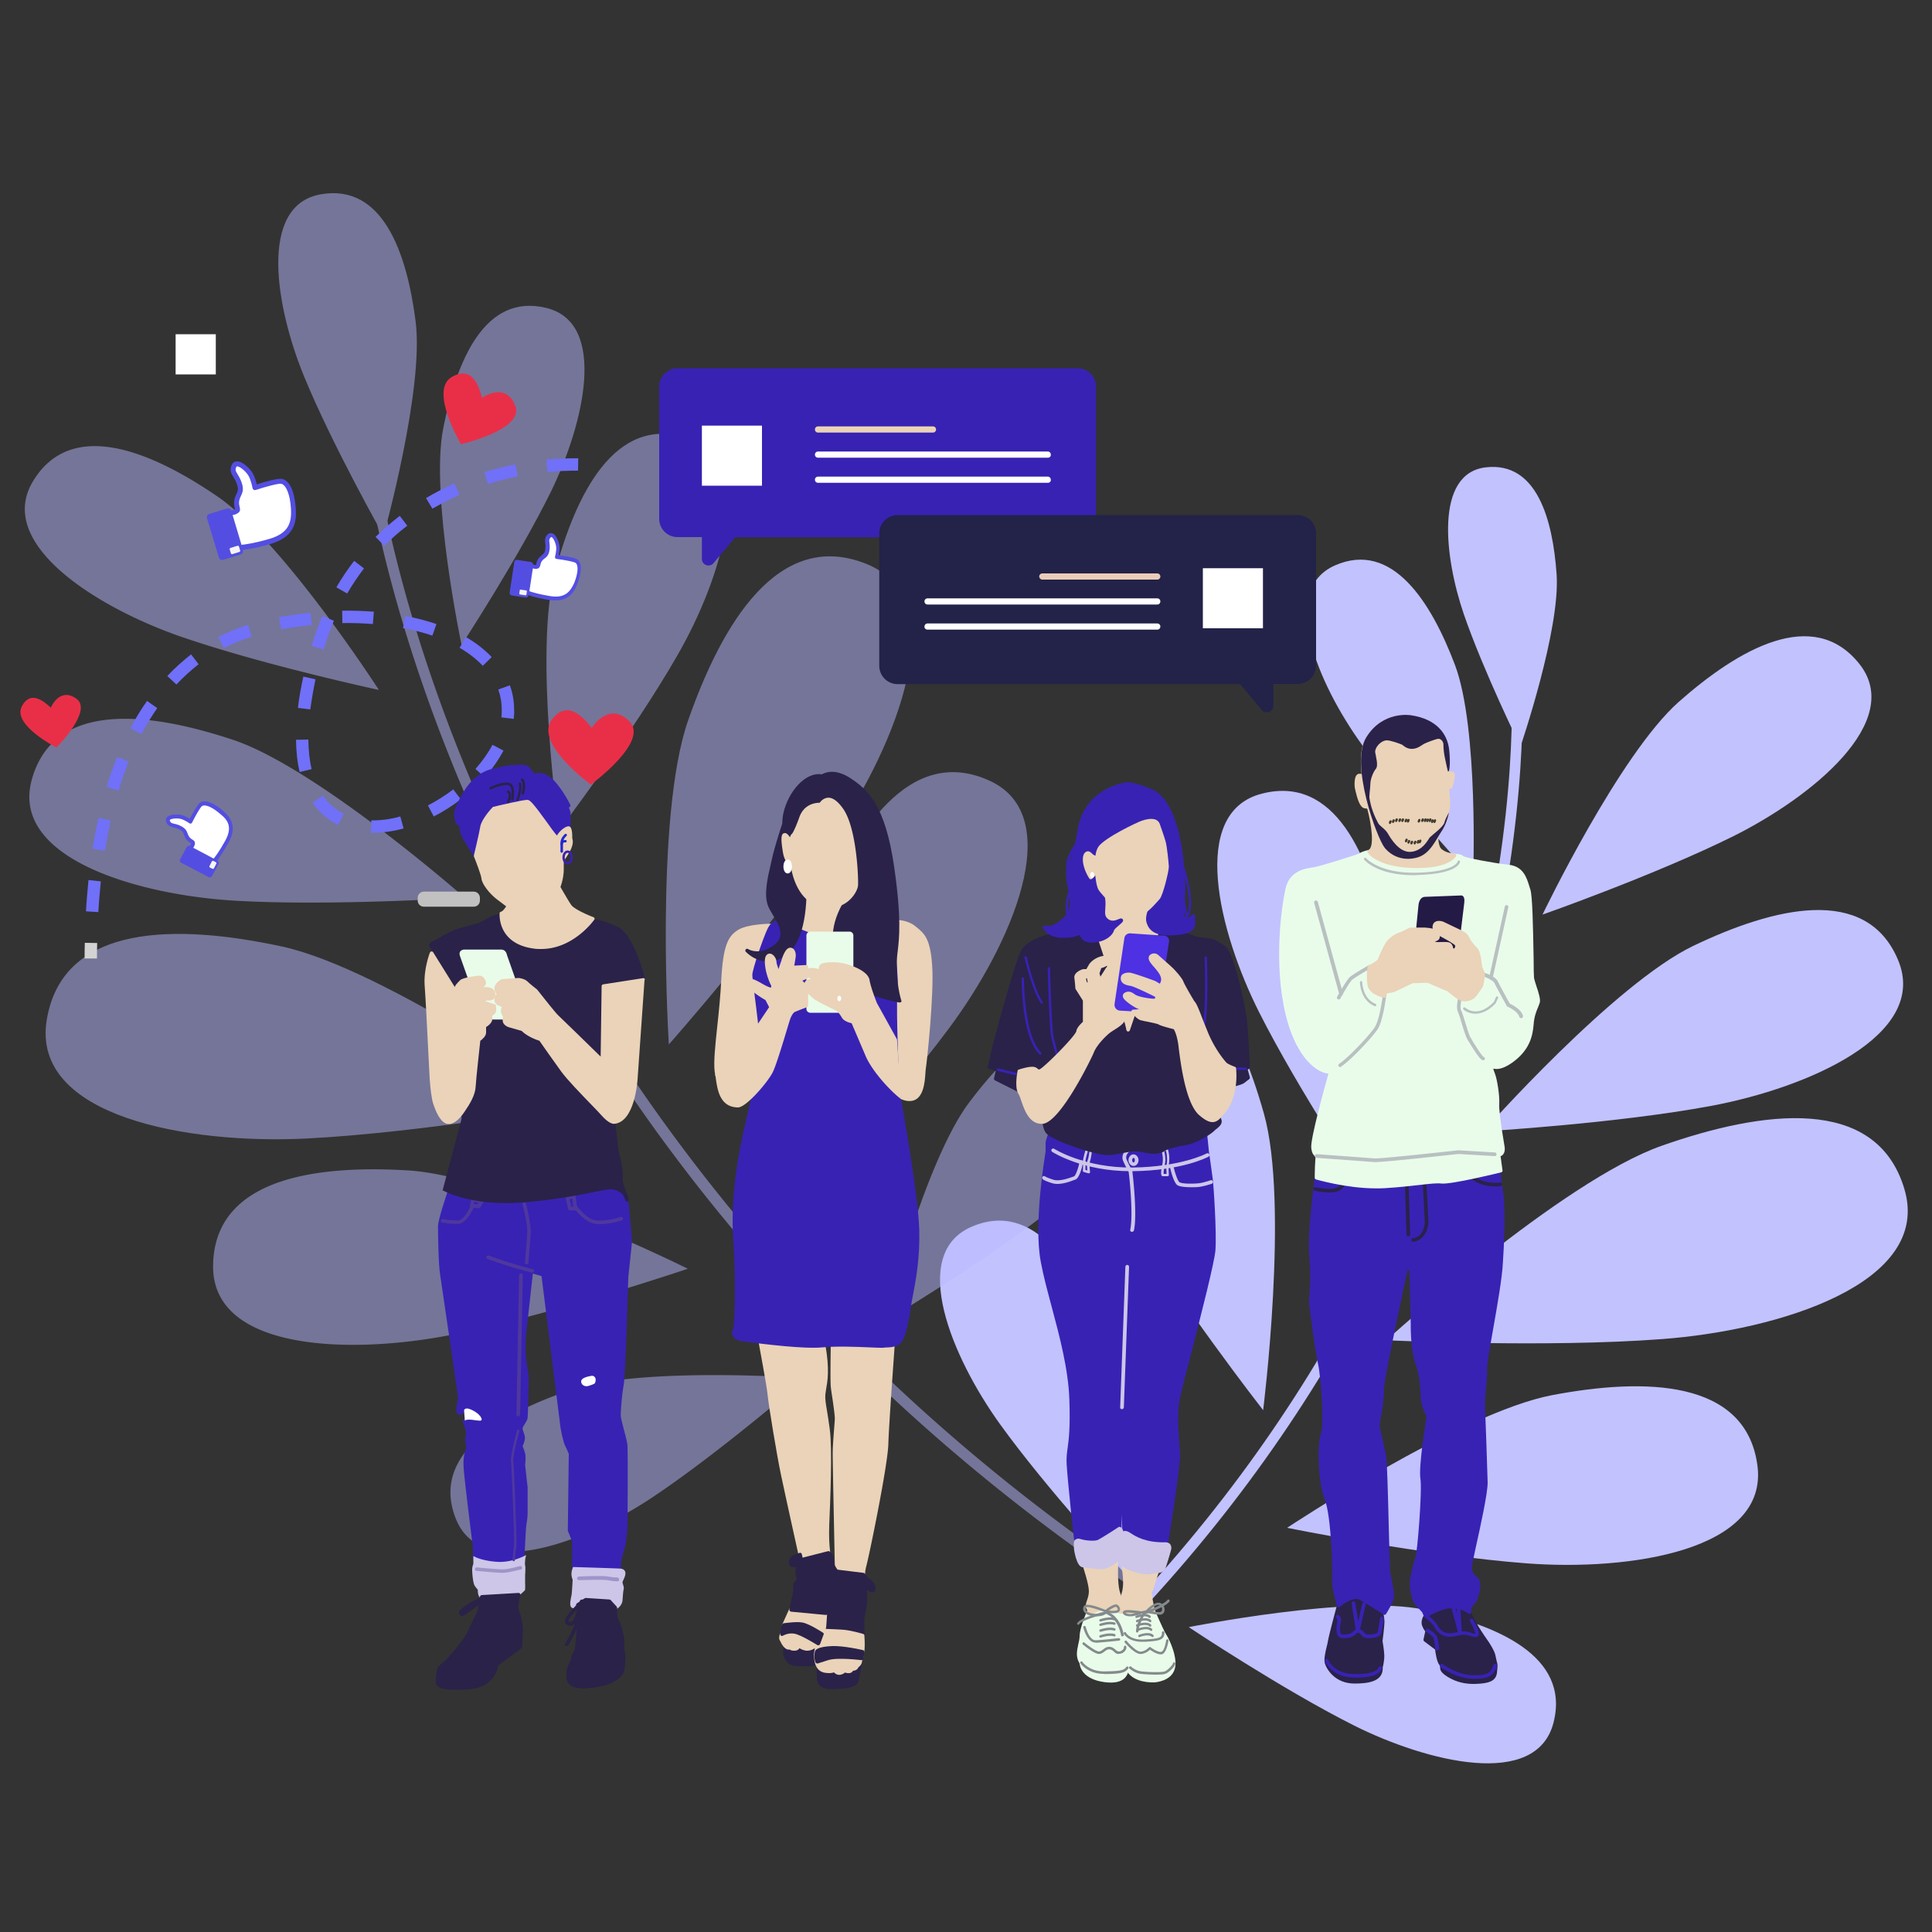 <svg version="1.0" id="Layer_1" xmlns="http://www.w3.org/2000/svg" x="0" y="0" viewBox="0 0 1000 1000" xml:space="preserve">
	<rect x="0" y="0" width="1000" height="1000" fill="#333333" stroke="none"/>
	<style>
		.st0{fill:#c2c2ff}.st2{fill:#b8b8ff}.st6{fill:#e92f48}.st7{fill:#534ee1}.st8{fill:#fff}.st9{fill:#f7f4f1}.st10{fill:#3822b4}.st11{fill:#ead3b8}.st14{fill:#2a2249}.st15{fill:#e9fcea}.st16{fill:#cdc6e8}.st17{fill:#848a8c}.st19{fill:#b8c0c1}.st20{fill:#423c2e}.st22{fill:#4e389e}.st23{fill:#a094c9}.st24{fill:#2027d1}
		#HEART1 {
		animation: beat .5s infinite alternate;
		transform-origin: 2.58% 37.3%;
		}
		#LIKE1 {
		animation: beat 1s infinite alternate;
		transform-origin: 13.2% 26.6%;
		}
		#LIKE2 {
		animation: beat 0.3s infinite alternate;
		transform-origin: 28.4% 29.7%;
		}
		@keyframes beat{
		to { transform: scale(1.2); }
		}
		@keyframes translate{
		0%{transform: translateY(-50px);}
		50%{transform: translateY(0px);}
		100%{transform: translateY(-50px);}
		}
		#MESSAGE1 {
		animation:translate 5000ms ease-out 0ms infinite;
		}
		#MESSAGE2 {
		animation:translate 10000ms ease-out 200ms infinite;
		}
	</style>
	<g id="Graphic">
		<path class="st0" d="M561.6 855.8l3.9 3.9c125.1-122.8 178.8-254.5 201.9-343.4 25-96.4 20.3-164.7 20.3-165.4l-5.5.4c0 .7 4.7 68.3-20.2 163.9-22.9 88.1-76.3 218.8-200.4 340.6zM615.3 842.2s84-16.9 121.6-9.1c37.6 7.7 76 24 67.2 58.5-8.8 34.6-65.4 20.4-103.1 1.6-37.6-18.9-85.7-51-85.7-51zM666.2 790.8s89.8-59.7 137.3-68.7c47.5-9 99.9-8.3 106.1 36.1 6.2 44.5-66.4 55-119.3 51-52.9-4-124.1-18.4-124.1-18.4zM767.8 585.6s67.6-76.4 108.8-96.1c41.2-19.7 89.3-31.9 105.8 7.3 16.5 39.1-47.3 66.4-96.7 75.6-49.3 9.2-117.9 13.2-117.9 13.2zM798.4 473.4s39.7-82.8 70.5-110.1c30.9-27.3 69.5-49.6 93.4-19.8 23.9 29.8-24.6 69.1-65.1 89.3-40.5 20.1-98.8 40.6-98.8 40.6zM717.6 693.7s90.7-82.5 142.6-100.7c51.9-18.2 110.9-26.5 125.5 22.4 14.6 48.9-65.2 73.2-125.4 77.7-60.2 4.6-142.7.6-142.7.6z" />
		<path class="st0" d="M581.4 813.6s3.4-85.6-10.2-121.5c-13.6-35.9-35.7-71.3-68.4-57.1-32.7 14.2-9.9 67.8 14.7 102 24.7 34.3 63.9 76.6 63.9 76.6zM653.8 729.9s13.5-107 .4-153.5-37-93.2-79.6-79c-42.6 14.2-19.7 83.9 7.5 129.5 27 45.7 71.7 103 71.7 103zM762.5 454.3s2.9-77.5-9.4-110.1c-12.3-32.5-32.4-64.5-62-51.6-29.6 12.9-8.8 61.4 13.5 92.4 22.3 31.1 57.9 69.3 57.9 69.3zM787 386.4s20.7-60.5 18.7-89.1c-2-28.6-10.3-58.5-36.7-55.4-26.4 3.1-21.5 46.3-11.3 76.1 10.3 29.8 29.3 68.4 29.3 68.4zM707.6 617.5s18.3-92.1 9.8-133.3c-8.5-41.2-26.4-83.2-64.3-73.4-37.9 9.7-22.2 71.6-1.5 112.9 20.8 41.3 56 93.8 56 93.8z" />
		<g opacity=".5">
			<path class="st2" d="M595.1 827.8c-82.9-54.6-155.8-119.4-216.7-192.5a916.48 916.48 0 01-122.2-190C201 330.1 190 243 189.9 242.1l5.5-.7c.1.9 11 87.3 65.9 201.7C312 548.6 411.5 700.2 598.2 823.2l-3.1 4.6zM417 713.3s-85.4-6.2-121.8 6.2c-36.4 12.4-72.4 33.3-59.3 66.5 13.1 33.2 67.4 12.1 102.4-11.4 35.1-23.5 78.7-61.3 78.7-61.3zM356 656.7s-96.6-48-144.9-50.9c-48.3-2.9-100.2 4.3-100.8 49.2-.6 44.9 72.8 46.2 124.8 35.6C287.2 680 356 656.7 356 656.7zM240.5 464.6s-76.6-67.3-120-81.7c-43.4-14.4-92.6-20.4-104 20.5-11.5 40.9 55.2 59.9 105.3 62.8 50.1 2.9 118.7-1.6 118.7-1.6zM196.1 357.1s-49.8-77.2-83.8-100.3c-34-23.2-75.2-40.5-95.1-7.9-20 32.6 33.1 65.5 75.8 80.4 42.6 14.8 103.1 27.8 103.1 27.8z" />
			<path class="st2" d="M198.5 277.3s21.2-76 16.6-111.1c-4.5-35.1-16.9-71.4-49.2-65.6s-23.2 58.6-8.4 94.5c14.8 35.9 41 82.2 41 82.2zM300 571.9s-100.4-70.4-154.1-82c-53.7-11.6-113.4-12.4-121.7 38-8.3 50.4 73.9 64.4 134.2 61.4 60.2-3 141.6-17.4 141.6-17.4zM457.7 684.1s20.9-83.1 44.1-113.7c23.2-30.7 54.3-58.3 81.7-35.4 27.4 22.8-9.7 67.8-42.9 93.7-33.3 25.8-82.9 55.4-82.9 55.4zM409.4 627.2s-2.5-107.8 15.3-152.8c17.8-44.9 46.4-88.9 87.3-70.4s11 85.5-20.7 128.1c-31.6 42.6-81.9 95.1-81.9 95.1zM289.3 429.9s-13-92.9-2.1-133.6c10.9-40.7 31.1-81.5 68.3-69.7 37.2 11.9 18.1 72.8-5 112.8-23 40.1-61.2 90.5-61.2 90.5zM238.9 333.8s-16.3-77.3-9.5-112c6.8-34.8 21.4-70.3 53.4-62.4 31.9 7.8 19.4 60.1 2.4 95-17.2 34.9-46.3 79.4-46.3 79.4zM346.2 540.6s-7.5-117.8 10-167.8c17.5-50 46.7-99.3 92.3-80.9 45.6 18.4 15.8 93-16.9 141-32.8 48.1-85.4 107.7-85.4 107.7z" />
		</g>
		<g>
			<path d="M248.4 466.1c0 1.8-1.4 3.2-3.2 3.2h-25.8c-1.8 0-3.2-1.4-3.2-3.2v-1.4c0-1.8 1.5-3.2 3.2-3.2h25.8c1.8 0 3.2 1.5 3.2 3.2v1.4z" fill="#c1c1c1" />
			<path d="M50.2 496.1h-6.4c0-2.7 0-5.4.1-8.1l6.4.1c-.1 2.6-.1 5.3-.1 8z" fill="#d3d3d3" />
			<path d="M50.9 472.1l-6.4-.4c.3-5.5.8-11 1.3-16.2l6.4.7c-.5 5.1-1 10.4-1.3 15.9zm3.4-31.8l-6.4-1c.9-5.5 1.9-10.9 3.1-16l6.3 1.4c-1.1 5-2.1 10.2-3 15.6zm139.1-9.3H192l.2-6.4c4.7.1 9.7-.5 15-2l1.7 6.2c-5.4 1.5-10.6 2.2-15.5 2.2zm-18.3-4c-5.4-2.6-9.9-6.5-13.3-11.5l5.3-3.7c2.8 4.1 6.4 7.2 10.8 9.3l-2.8 5.9zm49.4-4.4l-3-5.7c4.6-2.4 9-5.2 13.1-8.3l3.9 5.1c-4.3 3.4-9.1 6.4-14 8.9zM61.4 409.2l-6.2-1.9c1.6-5.4 3.5-10.6 5.4-15.5l6 2.4c-1.9 4.8-3.7 9.8-5.2 15zm189.5-6.9l-4.8-4.3c3.6-4.1 6.6-8.3 8.8-12.5l5.7 3c-2.5 4.7-5.7 9.4-9.7 13.8zm-95.8-2.7c-1.2-5-1.8-10.6-1.9-16.7l6.4-.1c.1 5.6.6 10.8 1.7 15.3l-6.2 1.5zm-81.9-19.7l-5.7-3c2.6-5 5.5-9.7 8.6-14.1l5.3 3.7c-2.9 4.2-5.7 8.7-8.2 13.4zm192.7-7.8l-6.4-.8c.2-1.3.2-2.7.2-4 0-3.6-.6-7.1-1.8-10.4l6-2.2c1.5 4 2.2 8.3 2.2 12.6.1 1.6 0 3.2-.2 4.8zm-105.3-4.9l-6.4-.8c.6-5.2 1.6-10.7 2.8-16.2l6.3 1.4c-1.1 5.3-2 10.6-2.7 15.6zm-69.3-12.9l-4.7-4.4c3.8-4.1 8-7.8 12.3-11.2l3.9 5.1c-4.1 3.2-7.9 6.7-11.5 10.5zm158.6-9.7c-3.3-3.4-7.3-6.6-12-9.3l3.2-5.6c5.2 3 9.7 6.5 13.4 10.4l-4.6 4.5zm-82.4-8.4l-6.2-1.9c1.7-5.5 3.6-10.7 5.5-15.5l6 2.5c-1.9 4.6-3.7 9.7-5.3 14.9zm-51.6-.8l-3-5.7c4.5-2.3 9.7-4.4 15.5-6.3l1.9 6.1c-5.4 1.8-10.3 3.8-14.4 5.9zm107.9-6.4c-4.7-1.6-9.8-2.9-15.2-3.9l1.2-6.3c5.7 1.1 11.1 2.5 16.1 4.2l-2.1 6zm-78.2-3.2l-1.2-6.3c5.3-1 10.7-1.8 16.3-2.4l.7 6.4c-5.4.5-10.7 1.3-15.8 2.3zM193 323c-5.1-.4-10.5-.6-15.8-.5l-.1-6.4c5.5-.1 11.1.1 16.4.5l-.5 6.4zm-13.3-15.8l-5.6-3.2c2.7-4.7 5.9-9.4 9.2-13.7l5.1 3.9c-3.1 4.1-6.1 8.5-8.7 13zm19.2-24.7l-4.5-4.6c3.9-3.8 8.1-7.5 12.5-10.9l3.9 5.1c-4.2 3.2-8.2 6.7-11.9 10.4zm24.9-19.2l-3.3-5.5c4.7-2.8 9.6-5.3 14.7-7.6l2.6 5.9c-4.8 2.2-9.5 4.6-14 7.2zm28.8-12.8l-1.9-6.1c5.2-1.6 10.6-3 16-4.1l1.3 6.3c-5.3 1-10.5 2.3-15.4 3.9zm30.8-6.2l-.6-6.4c5.4-.5 11-.7 16.5-.7l-.1 6.4c-5.2 0-10.5.2-15.8.7z" fill="#7070f9" />
			<path class="st6" d="M306.3 376.8s8.7-14.3 19.5-3.4c10.5 10.5-20 32.7-20 32.7s-29.4-21.3-20.2-33.6c8.1-10.8 16.5-1.1 20.7 4.3z" />
			<path id="HEART1" class="st6" d="M26.3 366.3s4.5-11 13.3-4.6c8.6 6.2-10.4 25.2-10.4 25.2s-23-11.7-17.9-21.3c4.4-8.5 11.4-2.7 15 .7z" />
			<path class="st6" d="M249.5 205.9s12.2-8.7 17.2 4.1c4.9 12.4-28.1 19.9-28.1 19.9s-16.7-28-4.7-34.8c10.5-6.1 14 4.8 15.6 10.8z" />
			<g id="LIKE1">
				<path class="st7" d="M153.1 263.2c-.3-4.2-1.5-14-7-15.3-2.2-.5-9.5 1.6-13.2 2.8-.3-1.4-1-3.7-2-5.6-1.2-2.2-5.3-6.5-8.4-6.3-1.2.1-2.1.7-2.6 1.9-1.2 2.8-.2 4.4.9 6.2.6.9 1.2 1.9 1.7 3.4 1.1 2.9.6 3.9-.1 5.4-.2.5-.5 1-.7 1.6-.9 2.4-.5 4.2-.2 5.6.1.2.1.5.1.7-.3.2-1.2.5-1.9.6h-.1c-.3-.8-1.2-1.2-2.1-1l-9.2 2.8c-.9.3-1.4 1.2-1.2 2.1l6.2 20.5c.3.9 1.2 1.4 2.1 1.2l9.2-2.8c.9-.3 1.4-1.2 1.2-2.1l-.1-.3c.8-.1 1.7-.2 3-.4 2.6-.4 6.3-1.2 11.2-2.6 12.5-3.7 13.7-11.3 13.2-18.4z" />
				<path class="st8" d="M139.2 279c-7.7 2.2-12.2 2.8-14.2 3l-4.6-15.4c.9-.1 2.5-.6 3.4-1.6.4-.5.5-1.1.4-1.8-.1-.3-.1-.6-.2-1-.3-1.2-.5-2.4.1-4.1.2-.5.4-1 .6-1.4.8-1.7 1.7-3.5.2-7.4-.6-1.7-1.4-2.9-1.9-3.8-1-1.6-1.4-2.2-.7-3.8.1-.3.3-.3.4-.3 1.5-.1 4.9 2.9 6 5 1.4 2.6 2 6.2 2 6.2.1.4.3.7.6.9.3.2.7.2 1.1.1 5.4-1.8 12-3.5 13.2-3.2 2.6.7 4.6 5.8 5 13 .4 7.3-1.3 12.7-11.4 15.6z" />
				<path class="st9" d="M124.3 284.9c.1.4-.1.7-.4.8l-3.6 1.1c-.4.1-.7-.1-.8-.4l-.6-2c-.1-.4.1-.7.4-.8l3.6-1.1c.4-.1.7.1.8.4l.6 2z" />
			</g>
			<g id="LIKE2">
				<path class="st7" d="M298.8 302.3c1.1-2.9 3.4-9.9.2-12.6-1.3-1.1-6.9-1.9-9.8-2.3.2-1.1.5-2.8.4-4.4-.1-1.9-1.5-6.1-3.6-6.9-.8-.3-1.7-.2-2.4.4-1.7 1.5-1.5 2.9-1.4 4.4.1.8.2 1.7.1 2.8-.2 2.3-.8 2.8-1.8 3.6-.3.3-.6.5-1 .9a6.25 6.25 0 00-1.9 3.7c0 .2-.1.3-.1.5-.3.1-.9 0-1.5-.2h-.1c0-.6-.4-1.2-1.1-1.3l-7.1-1.1c-.7-.1-1.4.4-1.5 1.1l-2.4 15.8c-.1.7.4 1.4 1.1 1.5l7.1 1.1c.7.1 1.4-.4 1.5-1.1v-.2c.5.2 1.2.4 2.1.7 1.9.5 4.6 1.2 8.4 1.8 9.6 1.5 12.9-3.3 14.8-8.2z" />
				<path class="st8" d="M284.5 308.5c-5.9-1-9.1-2-10.5-2.5l1.8-11.8c.6.2 1.9.4 2.8 0 .4-.2.7-.6.9-1.1.1-.2.1-.5.2-.7.2-.9.4-1.8 1.4-2.7.3-.3.6-.5.9-.7 1.1-.9 2.2-1.8 2.5-4.9.1-1.3 0-2.4-.1-3.2-.2-1.4-.2-1.9.7-2.8.2-.2.3-.1.4-.1 1 .4 2.3 3.5 2.4 5.3.1 2.2-.6 4.8-.6 4.8-.1.3 0 .6.1.8.2.2.4.4.7.4 4.2.5 9.2 1.5 9.9 2.1 1.5 1.3 1.2 5.3-.8 10.4-2.2 4.8-5.1 8-12.7 6.7z" />
				<path class="st9" d="M272.5 307.7c0 .3-.3.5-.6.4l-2.7-.4c-.3 0-.5-.3-.4-.6l.2-1.5c0-.3.3-.5.6-.4l2.7.4c.3 0 .5.3.4.6l-.2 1.5z" />
			</g>
			<path class="st7" d="M115.5 419.7c-2.3-2-8.2-6.5-11.8-4.4-1.4.9-4.1 5.9-5.5 8.5-.9-.6-2.4-1.4-4-1.9-1.8-.5-6.2-.6-7.8 1.1-.6.7-.7 1.5-.4 2.4.8 2.1 2.2 2.4 3.7 2.8.8.2 1.6.4 2.7.9 2.1 1 2.4 1.7 2.8 2.9.1.4.3.8.5 1.2.8 1.8 1.9 2.5 2.8 3 .1.1.3.2.4.3 0 .3-.3.9-.7 1.3v.1c-.6-.2-1.3 0-1.6.6l-3.4 6.3c-.3.6-.1 1.4.5 1.7L108 454c.6.3 1.4.1 1.7-.5l3.4-6.3c.3-.6.1-1.4-.5-1.7l-.2-.1c.4-.4.8-1 1.3-1.8 1.1-1.6 2.6-4 4.5-7.3 4.7-8.5 1.3-13.1-2.7-16.6z" />
			<path class="st8" d="M116.5 435.3c-2.9 5.2-4.9 7.9-5.9 9.1l-10.6-5.6c.4-.5 1-1.6.9-2.6-.1-.5-.3-.9-.7-1.2-.2-.1-.4-.3-.6-.4-.8-.5-1.5-1-2.1-2.2-.2-.4-.3-.7-.4-1-.5-1.3-1-2.7-3.8-4-1.2-.6-2.2-.8-3-1-1.4-.3-1.9-.4-2.4-1.6-.1-.2 0-.3 0-.4.7-.8 4.1-1 5.8-.5 2.1.6 4.3 2.2 4.3 2.2.2.2.5.2.8.2.3-.1.5-.3.6-.5 1.9-3.8 4.4-8.2 5.2-8.6 1.7-1 5.4.6 9.5 4.2 4.2 3.3 6.2 7.1 2.4 13.9z" />
			<path class="st9" d="M111.8 446.3c.2.1.3.4.2.7l-1.3 2.5c-.1.2-.4.3-.7.2l-1.4-.7c-.2-.1-.3-.4-.2-.7l1.3-2.5c.1-.2.4-.3.7-.2l1.4.7z" />
		</g>
		<g id="MESSAGE2">
			<path class="st10" d="M557.8 190.6H350.7a9.5 9.5 0 00-9.5 9.5v68.4c0 5.2 4.2 9.5 9.5 9.5h12.6v11.3c0 1.9 1.5 3.4 3.4 3.4 1 0 1.9-.4 2.6-1.2l11.2-13.4h177.3c5.2 0 9.5-4.2 9.5-9.5V200c0-5.2-4.3-9.4-9.5-9.4z" />
			<path class="st11" d="M482.9 223.9h-59.5c-.9 0-1.6-.7-1.6-1.6s.7-1.6 1.6-1.6h59.5c.9 0 1.6.7 1.6 1.6 0 .9-.7 1.6-1.6 1.6z" />
			<path class="st8" d="M542.4 236.9h-119c-.9 0-1.6-.7-1.6-1.6 0-.9.7-1.6 1.6-1.6h118.9c.9 0 1.6.7 1.6 1.6.1.9-.6 1.6-1.5 1.6zM542.4 249.9h-119c-.9 0-1.6-.7-1.6-1.6 0-.9.7-1.6 1.6-1.6h118.9c.9 0 1.6.7 1.6 1.6.1.9-.6 1.6-1.5 1.6z" />
			<g>
				<path class="st8" d="M363.3 220.3h31.1v31.1h-31.1z" />
			</g>
		</g>
		<g id="MESSAGE1">
			<path d="M464.6 266.6h207.1c5.2 0 9.5 4.2 9.5 9.5v68.4c0 5.2-4.2 9.5-9.5 9.5h-12.6v11.3c0 1.9-1.5 3.4-3.4 3.4-1 0-1.9-.4-2.6-1.2l-11.2-13.4H464.6a9.5 9.5 0 01-9.5-9.5V276c.1-5.2 4.3-9.4 9.5-9.4z" fill="#232249" />
			<path d="M539.5 300H599c.9 0 1.6-.7 1.6-1.6s-.7-1.6-1.6-1.6h-59.5c-.9 0-1.6.7-1.6 1.6 0 .8.7 1.6 1.6 1.6z" fill="#eacdb8" />
			<path class="st8" d="M480.1 312.9H599c.9 0 1.6-.7 1.6-1.6s-.7-1.6-1.6-1.6H480.1c-.9 0-1.6.7-1.6 1.6s.7 1.6 1.6 1.6zM480.1 325.9H599c.9 0 1.6-.7 1.6-1.6 0-.9-.7-1.6-1.6-1.6H480.1c-.9 0-1.6.7-1.6 1.6-.1.9.7 1.6 1.6 1.6zM622.6 294.1h31.1v31.1h-31.1z" />
		</g>
		<g>
			<path class="st11" d="M482.5 500c-.9-14.3-4.2-16.9-8-20l-.6-.5c-4-3.3-9.2-3.3-9.4-3.3-.3 0-.5.1-.7.3-.2.2-.3.4-.3.7.1 3.4-1.3 22.7-1.3 23l.2 30.4v35.9c2.8 2.1 5.6 3.4 8.3 3.4h.2c7.2-.1 7.8-9.9 8.1-14.6.1-1 .1-1.8.2-2.2.6-3.4 4.3-38.4 3.3-53.1z" />
			<path class="st14" d="M446 859.6c-.2-.2-.5-.3-.8-.3l-21.6 2.2c-.5 0-.8.4-.8.9 0 .1-.2 3.1 0 5v.7c.1 2 .2 6.2 7.6 6.2h.4c8.1-.2 12.9-.9 13.7-4.5.6-2.8 1.7-9.2 1.7-9.4.1-.3 0-.5-.2-.8zM424.2 849.9c-1.6-.9-9.5-5.6-11.1-5.9-1.6-.3-7.3.7-8.4.9-.3 0-.5.2-.6.4-.1.2-.2.5-.1.8l1.7 5.9c-.2 1.1-.8 4.3.2 5.8.1.2.3.5.4.7.8 1.5 2 3.8 5.8 3.8.8 0 1.7 0 2.7.1 1 0 2 .1 2.9.1 2.6 0 4.9-.3 6-1.9.1-.1.1-.3.2-.4l.8-9.3c0-.4-.2-.8-.5-1z" />
			<path class="st11" d="M429.2 790v-.4c.5-11.8 1.7-39.3.3-49.7-.5-3.9-1-6.9-1.4-9.4-.7-4.1-1.1-6.5-.9-8.8.1-.8.2-1.6.4-2.7.7-4 1.9-10.1-.4-22.9-.1-.5-.5-.8-.9-.8-.2 0-20.4.5-32.6-1.9-.3-.1-.6 0-.8.3-.2.2-.3.5-.3.8 0 .2 4.2 22.2 4.7 27.4.5 5.3 4.7 30.8 6.9 41.3 2.2 10.5 9.6 43.9 9.7 44.3.1.2 1.4 3.8 6.4 3.8 4.6 0 9.5-2.8 9.7-2.9.4-.2.5-.6.4-1-.1 0-1.6-6.7-1.2-17.4z" />
			<path class="st11" d="M459.8 747.5c.3-10.5 3.3-51 3.3-51.4 0-.3-.1-.5-.2-.7a.9.9 0 00-.7-.3h-31.3c-.5 0-.9.4-.9.9 0 .8-.3 18.4 0 21.6.1 1.2.4 3.3.8 5.8.6 4.1 1.3 9.2 1.3 10.7 0 1-.2 3.3-.4 5.9-.3 4-.7 9.1-.7 12.4 0 5.5 1.1 57.5 1.1 58.1.1 1.3.1 4.9-1 6.6-.2.3-.2.6 0 .9.1.3 1.5 2.9 8 3h.6c6 0 8.4-2.4 8.5-2.5.4-.4.4-.9 0-1.3 0 0-1.1-1.5.2-6.6 1.5-5.4 11.1-52.1 11.4-63.1z" />
			<path class="st14" d="M448.8 822.3c1-1.6 1.7-4.9-1.3-7.9-.1-.2-.3-.2-.6-.3l-13.9-1.7c-.3 0-.5.1-.7.2-.2.1-3.9 3.6-3.9 8.6 0 5.3-1 7-1.3 7.4-.5.6-.6 1.9-.7 5.8-.1 3.2-.3 7.5-1 9.1-.1.3-.1.6.1.9.2.3.5.4.8.4.1 0 9.5.3 13.2.8 3.6.4 6.7 1.8 6.7 1.8.1.1.2.1.4.1s.4-.1.5-.2c.3-.2.4-.5.4-.8-.1-3-.3-8.2 0-9.3.3-1.4 1.3-6.6 1.3-7.3v-2.7c-.1-.5-.1-1.6 0-2.1.1-.6 0-2.1 0-2.8z" />
			<path class="st14" d="M448.7 816.3c-.4-.2-.8-.1-1.1.2-.3.3-.3.8-.1 1.1 1 1.5.1 2.7 0 2.9-.3.4-.3.9.1 1.3 1 1 2.7 2.4 4 2.4.2 0 .4 0 .6-.1.5-.2 1-.7 1-1.9.1-3.5-4.3-5.8-4.5-5.9z" />
			<path class="st11" d="M447.4 846.5c0-.4-.3-.7-.7-.8-.3-.1-6.7-2-10.9-2.2-3-.2-6.5-.3-8.4-.4.2-.6.3-1.2.3-1.8.2-2.3.4-6.1.4-6.3 0-.5-.3-.9-.8-1l-17.9-1.7c-.4 0-.8.2-.9.5l-3.6 8c-.1.3-.1.7.1 1 .2.3.6.4.9.3 2-.4 7.8-1.2 10-.1l8.3 4.4c-.3.9-.7 1.9-1.1 3-2.6-1.6-9-5.6-11.8-5.6h-.1c-3.2 0-6.7 1.2-6.8 1.2-.2.1-.4.2-.5.4-.5.9-1.1 2.8 0 4.1.3.8 1.8 3.9 3.9 4.3h1c.4.4 1.1.6 2.5.6 1.3 0 2.1-.6 2.5-1.3.8.5 1.9 1.1 3.6 1.3h.5c1.5 0 2.8-.6 3.9-1.3-.3 1.3-.5 2.5-.5 3.5.1 2.8.4 8.7 6.2 9.3 2 .2 3.3.1 4.1-.3.6.6 1.5 1.3 2.7 1.3 1.4 0 2.5-.7 3.1-1.2.5.2 1.3.4 2.3.3.9-.1 1.4-.6 1.6-.9.1-.1.1-.2.2-.3.3 0 .7-.1 1.1-.2 1.1-.4 1.5-1.1 1.7-1.6.7-.5 1.8-1.6 1.8-2.7 0-.1.1-.4.2-.7.7-1.8 1.7-5.4 1.1-13.1z" />
			<path class="st14" d="M446.7 854.1c-.4-.1-9.9-2.3-15.9-2.1-7.4.3-8.8 1.9-9 2.8-.7 3.2.2 5.5.3 5.6.1.4.5.6.9.6h.3l5.3-1.7c5-1.6 17.2 0 17.3 0 .5.1 1-.3 1-.8l.6-3.3c0-.5-.4-1-.8-1.1zM433.7 812.7c-.5-.6-1.7-2.3-2-3.6-.1-.4-.1-.8-.1-1.3-.1-1.5-.2-3.3-2.3-4.8-.2-.2-.5-.2-.8-.1l-14.1 3.6c-.2.1-.4.2-.5.4-.1.1-2.2 3.3-2.2 6.5 0 1.9.4 3.1.8 3.8-2.4 2.8-2.1 3.7-1.9 4 .1.3.1 1.5 0 2.4l-2 9.4c-.1.3 0 .5.2.8.2.2.4.4.7.4l17.9 1.7h.1c.4 0 .8-.3.9-.7l5.6-21.5c-.1-.5-.1-.8-.3-1z" />
			<path class="st14" d="M415.6 807.1l-.6-2.7c-.1-.3-.2-.5-.5-.6-.2-.1-.5-.1-.8 0l-3.5 1.4c-.1 0-.2.1-.3.2-.1.1-1.6 1.4-1.6 3.5 0 1.1.5 1.6.9 1.9.4.3.9.4 1.6.4.8 0 1.7-.2 2.9-.6.2-.1.4-.2.5-.5l1.2-2.4c.2-.1.3-.4.2-.6zM426 845.1c-.3-.2-7.2-4.7-10.7-5.3-3.4-.6-9.4.4-9.7.4-.3.1-.6.3-.7.6-.2.6-1.1 3.7-1 5.2 0 .3.2.6.5.7.3.1.6.1.9-.1 0 0 2.6-1.6 5.9-1 3.5.6 11.8 5.9 11.9 5.9.2.1.3.1.5.1.1 0 .2 0 .3-.1.3-.1.5-.3.6-.6l1.8-4.9c.2-.3 0-.7-.3-.9z" />
			<path class="st11" d="M439.4 465.2c-.1-.2-.4-.4-.7-.4l-22.2-2.7c-.5-.1-.9.3-1 .7l-4 18.2c-.1.5.2.9.6 1.1l18.5 5.9h.3c.4 0 .7-.2.9-.6l7.7-21.5c.1-.2 0-.5-.1-.7zM400.1 478.6c-.2-.3-.5-.5-.8-.5-.5 0-12.3.1-17.2 3.2-5.2 3.1-7.9 8.1-8.8 26.4-.4 7.6-1.2 15.8-2 23.1-1.1 10.2-2 19-1.4 23.7l.3 2.1c0 .4.3.7.7.8h.2c.3 0 .6-.2.8-.4 8.9-13.6 21.9-26.1 22-26.3.2-.2.3-.5.3-.8l-3-25.3c.3-1.1 2-8.4 4.4-14.8 2.6-6.9 4.5-10.3 4.5-10.3.2-.3.2-.6 0-.9z" />
			<path class="st10" d="M475.8 636.4c-.6-19.7-9.8-69.6-10.2-71.7-.1-1.8-1.9-41.3-1.1-50.3.9-9.3-1.7-27.1-1.8-27.9-.1-.5-.5-.8-.9-.8-.3 0-32.4.2-38.1-1.4-5.7-1.6-20.1-7.8-20.2-7.9h-.1c-.1 0-3.6-1-6.2 4.5-2.2 4.6-7.8 20.9-7.8 23.7 0 .9.4 4.2 1.1 9.8 1.1 8.8 2.7 20.9 2.8 26.9.1 6.6-3.6 23-6.6 36.2-1.2 5.1-2.3 9.9-3 13.4-2.6 13-5.4 32.1-4.2 49.6 1.3 17.6 1 45.6-.1 47.7-.6 1-.7 2-.3 3 .7 1.5 2.6 2.7 5 3l.4.1c11.4 1.5 31.9 4 41.1 3.1 7.4-.7 17.7-.3 24.5 0 2.5.1 4.4.2 5.6.2h.8c.4 0 .9 0 1.4-.1 3.1-.1 7.3-.2 9.2-3.5 2.1-3.7 3.7-12.2 4.5-18.3.2-1.6.6-3.7 1.1-6.1 1.3-7.2 3.5-18 3.1-33.2z" />
			<path class="st14" d="M466.5 517.8c0-.1-3-8.7-2.2-22.3.1-1.1.2-2.2.4-3.6.7-6.2 2-16.6-1.9-43.3-4.6-31.8-13.5-39.9-22.9-46-8-5.1-13.1-2.6-14.5-1.8-8.8-1.4-17.5 9.3-19.9 20-.4 1.8-.6 3.7-.6 5.5-.5 1.4-4 12.1-5.3 18.1-.2.8-.4 1.7-.6 2.7-1.6 6.8-3.9 16.2-1.3 22.2.6 1.4 1.5 2.8 2.4 4.4 2.2 3.6 4.7 7.8 3.6 11.4-.7 2.4-2.9 4.4-6.6 6.1-5.5 2.6-9.7.2-9.9 0-.4-.2-.9-.2-1.2.2-.3.4-.3.9 0 1.2.1.1 8.3 9.1 19.1 3 7.5-4.2 11.6-14.6 12.3-30.8 3.7 3.1 9.7 6.8 18.6 3.1-7.3 13.3-5.3 22.4-2.1 32.8 4.3 13.7 30.6 18 31.7 18.2h.1c.3 0 .5-.1.7-.3.2-.1.3-.5.1-.8z" />
			<path class="st15" d="M439.7 524.2h-20.3a2 2 0 01-2-2v-38c0-1.1.9-2 2-2h20.3a2 2 0 012 2v38c0 1-.9 2-2 2z" />
			<path class="st11" d="M436.4 418.6c-2.8-4-5.5-5.9-8-5.7a5.8 5.8 0 00-4.1 2.6c-2 0-8.3.5-10.7 7.9-1.3 3.6-3.1 7.8-3.8 8.3-.4.3-.7.9-.9 1.7-.6-.9-1.3-1.8-2.1-2.1-.5-.2-1.1-.1-1.5.2-.7.6-1.4 1.9 0 10 .8 4.5 3.1 6.5 4.1 7.1v.1c.7 4.6 4.1 19.6 17.7 21.1.7.1 1.4.1 2 .1 4.8 0 8.1-1.9 10.1-3.6 3.2-2.7 4.8-6.3 4.9-7.9.3-2.6-.5-29.6-7.7-39.8z" />
			<path class="st8" d="M407.7 444.9c-1.3 0-2.2 1.5-2.2 3.6s.9 3.6 2.2 3.6c1.3 0 2.2-1.5 2.2-3.6s-.9-3.6-2.2-3.6zM434.4 516.3h-.2c-.5-.1-.9-.6-.8-1.1l.5-3.3c.1-.5.6-.9 1.1-.8.5.1.9.6.8 1.1l-.5 3.3c-.1.5-.5.8-.9.8z" />
			<path class="st11" d="M453.9 519.2c-.4-1-3.2-8.1-3.8-11.8-.8-5.4-11.5-8.3-12.7-8.6-3.7-1-9.2-.9-11.6-.2-.8.2-1.3.7-1.7 1.4-.2.5-.3 1.1-.3 1.6-2.1-.6-4.5-.9-5.9-.1-.6.3-.9.9-1 1.5-.2 1.4.8 2.7 3 3.9-.7-.1-1.4-.2-2.1.2-.7.4-1.2 1-1.5 2a3.24 3.24 0 001.5 4c0 .9 1 1.8 2.4 3 .3.3.6.5.8.7 1.5 1.4 10.9 5.9 11.8 6.3.5.2 1.6 1.3 3 3.7 1 1.7 3.8 2.6 5 2.8l7 16.4c3.2 8 12.8 18.5 18.6 22.9l-2.1-30.9-10.4-18.8z" />
			<path class="st11" d="M437.9 519.5h-.3l-18.4-6.3c-.5-.2-.8-.7-.6-1.2.2-.5.7-.8 1.2-.6l18.4 6.3c.5.2.8.7.6 1.2-.2.4-.5.6-.9.6z" />
			<path class="st8" d="M435.4 516.8c0 .7-.4 1.4-1 1.4s-1-.6-1-1.4.4-1.4 1-1.4 1 .6 1 1.4z" />
			<path class="st11" d="M418.3 505.8v-5.3c0-.3-.1-.5-.3-.7a.9.9 0 00-.7-.3l-6.2.3c.3-1.6.8-4.5.8-5.3 0-1-.3-2.6-1.3-3.4-.6-.5-1.3-.7-2-.5-2.1.3-3.7 4.9-4.2 6.8-.1.3-.9 2.3-1.4 4.2-.5-1.3-1.1-2.9-1.1-3.8-.1-1.4-.8-2.7-1.9-3.6-.4-.3-1.1-.7-1.9-.6-2 .4-2.6 2.6-2 6.9.7 4.8 2.6 8.8 3.1 9.7 0 .3 0 .8-.1.9h-.4c-.9-.1-3.3-1.4-5-2.4-.9-.5-1.8-1-2.5-1.3-1-.5-1.5-.6-1.9-.6-.8.1-1.6.6-1.9 1.4-.3.8-.4 2.1 1.2 3.9.5.6 1.3 1.3 2.2 2 2.1 1.6 4.6 3.1 5.4 3.5l1.9 3.7-5.5 8.2c-1.1 1.1-13.6 13.3-22.2 26.5-.1.2-.2.4-.1.6.9 7 2 16.5 11.7 16.6 4.3 0 16-13.7 18.2-18.7 1.5-3.3 4.2-11.8 8.2-25.2l.3-.9c.6-2.2 1.8-4.1 2.5-4.5.7-.4 4.4-1.8 6.5-2.6.4-.1.6-.5.6-.9V511c0-.2-.1-.5-.3-.7l-2.7-2.7 2.4-1c.4-.1.6-.4.6-.8z" />
			<g>
				<path class="st11" d="M438.6 508.1c-.2 0-.3 0-.5-.1l-4.6-2.8-8.4-1.2c-.5-.1-.9-.5-.8-1.1.1-.5.5-.9 1.1-.8l8.6 1.2c.1 0 .2.1.4.1l4.8 2.9c.4.3.6.8.3 1.3-.3.4-.6.5-.9.5z" />
			</g>
			<g>
				<path class="st10" d="M627.7 610.1c-.3-2.5-2-14.3-2-14.4l-.9-8.9c0-.5-.5-.8-.9-.8h-80.4c-.4 0-.7.2-.9.6-.1.4-1.4 3.6-1.4 5.1v4.4c-.3 2-6.3 37-2.5 57 1.3 7.1 3.4 14.9 5.6 23.1 4.1 15.3 8.7 32.6 9.2 48.3.5 14.6-.3 20.6-.9 25-.4 2.8-.7 5.1-.5 8.5.5 8.5 3.7 38.3 3.8 38.6 0 .2.1.3.2.5.1.1 2.9 3.5 8.5 3 5.4-.5 15.1-7.8 15.5-8.2.2-.2.4-.4.4-.7 0-.1.1-3.1.2-7.3l.2 9.8c0 .3.2.7.5.8.4.2 9.2 4.7 13.1 5.6 1.3.3 2.8.4 4.2.4 2.6 0 4.8-.4 5-.4.4-.1.7-.4.8-.8.3-1.6 6.6-40.2 6.3-46.6-.1-1.3-.2-2.8-.3-4.6-.5-6.8-1.3-17.1.3-24.7.7-3.3 3-12.5 5.8-23.1 5.3-20.7 11.9-46.5 12.5-53.1.7-9.8-1-34.4-1.4-37.1z" />
				<path class="st16" d="M585.2 606.2c-24.8 0-39.9-9.6-40.6-10-.4-.3-.6-.9-.3-1.3s.9-.6 1.3-.3c.2.1 15.8 10 40.7 9.7 24.9-.3 38.2-7.2 38.3-7.3.5-.2 1-.1 1.3.4.2.5.1 1-.4 1.3-.5.3-13.7 7.2-39.1 7.5h-1.2z" />
				<path class="st16" d="M585.9 637.6h-.2c-.5-.1-.8-.6-.7-1.1 1.7-7.8-.5-27.8-.8-29.9-.4-.7-1.9-3.4-2.9-5.8-1.3-3.3 1.8-5.9 1.9-6 .4-.3 1-.3 1.3.1.3.4.3 1-.1 1.3-.1.1-2.1 1.8-1.3 3.9 1.1 2.6 2.9 5.7 2.9 5.7.1.1.1.2.1.4.1.9 2.7 22.3.8 30.8-.2.3-.6.6-1 .6zM547.3 612.8c-.8 0-1.7-.1-2.4-.3-3.7-1.1-5.1-2-5.1-2.1-.4-.3-.5-.9-.2-1.3s.9-.5 1.3-.2c0 0 1.3.8 4.6 1.8 2.9.8 7.6-.8 9.8-1.6.3-.1.5-.2.7-.3.7-.3 2.1-3.9 2.8-7.5a.92.92 0 111.8.4c-.5 2.4-1.9 8.2-4.1 8.9l-.7.2c-1.9.8-5.4 2-8.5 2zM616.5 614.5c-2.6 0-5.6-.2-7-1-1.9-1.2-3.4-7.1-3.8-8.9a.92.92 0 111.8-.4c.8 3.3 2.1 7.1 3 7.7 1.2.8 5.8.9 9.5.6 2.3-.1 6.6-1.6 6.6-1.6.5-.2 1 .1 1.2.6.2.5-.1 1-.6 1.2-.2.1-4.5 1.5-7.1 1.7-.7.1-2 .1-3.6.1z" />
				<path class="st16" d="M586.7 603.5c-1.4 0-2.6-1.4-2.6-3 0-1.7 1.2-3 2.6-3 1.4 0 2.6 1.4 2.6 3s-1.1 3-2.6 3zm0-4.2c-.3 0-.7.5-.7 1.2s.4 1.2.7 1.2c.3 0 .7-.5.7-1.2s-.3-1.2-.7-1.2zM563.5 607.3h-.2l-2.4-.7c-.3-.1-.5-.4-.4-.7 0 0 .2-2.3 0-3.9-.2-1.8 1.4-6.9 1.6-7.5.1-.3.3-.4.6-.4h1.9c.2 0 .3.1.5.2.1.1.2.3.2.5s-.5 4.6-1.1 6.2c-.4.9-.2 4 0 5.6 0 .2 0 .4-.2.6-.2.1-.3.1-.5.1zm-1.7-1.8l1 .3c-.2-1.5-.3-4.2.2-5.4.4-.9.8-3.6 1-5.1h-.8c-.5 1.8-1.6 5.4-1.4 6.5.1 1.4 0 2.9 0 3.7zM604.5 608.8h-2.7c-.2 0-.5-.1-.6-.4-.5-1.1-.1-3.2.4-5.7.1-.5.2-.9.2-1.3.4-2.4-.6-5.9-.6-5.9-.1-.3.1-.7.4-.8l2-.6c.3-.1.7.1.8.4 1.1 3.5.9 6.6.6 8.1-.3 1.9 0 5.4 0 5.5 0 .2 0 .3-.2.5 0 .1-.2.2-.3.2zm-2.2-1.2h1.5c-.1-1.2-.2-3.5.1-5.1.2-1.3.4-3.9-.4-6.9l-.9.3c.3 1.2.8 3.8.5 5.8-.1.4-.2.9-.2 1.4-.4 1.5-.7 3.5-.6 4.5z" />
				<path class="st14" d="M646.9 557.5l-1.1-3.9.7-.4c.3-.2.5-.5.4-.8 0-.8-.8-19.5-1.6-25.5-.6-4.7-6.3-34.3-11.4-37.4-1.7-1-2.6-1.7-3.3-2.1-1.1-.7-1.4-.9-2.6-1.3-1.7-.5-7.1-1.1-8-1.1-1.4-.5-9.7-3.6-11.1-3.9-1.4-.3-41.4-1.2-49.4-1.4h-.2l-13.6 3.3c-2.7.1-14.4 3.2-17.5 9.6-3.2 6.6-14.7 48.8-15.5 53.2-.9 4.6-1.5 6.2-1.5 6.2-.1.2-.1.5 0 .7.1.2.3.4.6.5l3.6 1.1-.9 3.8c-.1.4.1.9.5 1.1l24.7 12.4c-.3 2.8-1.2 12.2 2.2 15.4 3.6 3.5 24.4 10.9 31.8 10.9h.7c2.2-.2 4.3-.6 6.3-1 3.7-.7 7.1-1.4 10.9-.5 6.3 1.6 9.8.5 11.5-.8 1.1-.8 5.9-2.1 11.7-3.1 4.4-.8 11.7-5.2 13.6-7.1.4-.4.8-.8 1.3-1.1 1.5-1.3 3.5-2.8 2.3-5.3-1-2.2-2.1-5.7-2.1-5.7l-1.8-8.3c3.7-.8 14.1-3.2 15.7-4.3 1.7-1.3 2.8-2.2 2.9-2.2.2-.3.3-.7.2-1z" />
				<path class="st16" d="M580.7 729.4c-.1 0-.1 0 0 0-.6 0-1-.5-.9-1l2.7-72.8c0-.5.5-.9 1-.9s.9.5.9 1l-2.7 72.8c-.1.5-.5.9-1 .9z" />
				<path class="st11" d="M598.6 459h-29.2c-.5 0-.9.4-.9.9v26.7c.1.4 13.9 41.5 14.5 46.5.1.4.4.8.8.8h.1c.4 0 .8-.2.9-.6.6-1.7 14.6-42.2 14.8-51.1V460c-.1-.6-.5-1-1-1z" />
				<path class="st15" d="M584.2 862.6c0-1.4 0-19.6-3.6-28.7 0-.1-.1-.1-.1-.2-.4-.5-3.8-5.2-7.3-5.2-3.3 0-9.4 3.9-10 4.4-.1.1-.3.2-.3.4-.2.4-4 8.8-4.1 13.6 0 1.4-.4 2.9-.7 4.3-.7 3.2-1.4 6.5.7 9.8.1 1.5 1.3 8.2 13.1 9.7 1.1.1 2 .2 3 .2 3.3 0 5.8-.8 7.4-2.5 2.2-2.4 2-5.3 1.9-5.8z" />
				<path class="st10" d="M618.5 475.7l.1-1.6c0-.4-.2-.8-.6-.9-.4-.2-.8 0-1.1.3-.4.5-.8.9-1.3 1.4-.2-.2-.3-.3-.5-.6 3.6-6.9-.8-21.5-2.2-25.7-1.1-12.9-4.3-31.3-14.1-38.7l-.1-.1c-.4-.2-10.8-5.6-16.2-4.8-2.2.3-21.3 3.8-24.7 24.4-.5 3.1-1 5.6-1.5 7.7-1.5 2-5.2 7.6-4.3 12.6-.2.9-.3 1.8-.2 3 .2 4.1.9 7.1 1.3 8.5-.7 1.8-2.2 7-1.2 12.3-4.4 4.6-8 6.5-11 5.6-.4-.1-.7 0-1 .3-.2.3-.3.7-.1 1 .1.2 2.5 4.9 10 5 4.6.1 7.5-.8 9.1-1.5.2.7.5 1.6 1.3 2.3 1.1 1.1 2.7 1.7 4.8 1.7h.9c6.7-.5 10.1-4 10.7-6.3.2-.7 1.6-1.8 2.5-2.6 1.3-1.1 2-1.7 2.2-2.4.1-.4-.1-.8-.4-1-.5-.4-1.1-.2-1.8.1-1.8.8-4 1.5-5.9-.3-1.3-1.2-1.3-2.6-1.1-5.2.2-2.5.3-5.6-1.3-9.4h28.8c-2.3 3.5-7.5 11.9-6.2 16.5 1.7 6.4 7.8 7.1 14.1 6.8 8.5-.4 10.7-2.9 11-5 .3-1.7.1-3 0-3.4zm-5.2-.8c-.2-.8-.3-1.9-.3-3.1.2.9.5 1.7.8 2.4-.1.2-.3.5-.5.7zm1.5.7c-.3.2-.6.3-.8.4l.6-.6.2.2zm-.2-2.8c-.7-2.1-1.1-5.2-1.3-8.4.1-.7.1-1.4.2-2 0-.1.1-3.4-.1-8.2 1.5 5.7 3 13.8 1.2 18.6zm-61.2-26.7c.4-1.7 1-3.3 1.8-4.7-.7 2-1.3 3.5-1.8 4.7zm.3 17.8c.2 2.4.2 5.6-.6 7.8-.4-2.9 0-5.7.6-7.8zM622.9 532.1h-.2c-.3-.1-.5-.4-.4-.8 2.2-7.4 1.2-35.4 1.2-35.7 0-.3.3-.6.6-.6.4 0 .6.3.6.6 0 1.2 1 28.6-1.2 36.1-.1.2-.3.4-.6.4zM539.2 519.5c-.2 0-.4-.1-.5-.3-4.6-6.7-8.2-22.8-8.4-23.5-.1-.3.1-.7.5-.7.3-.1.7.1.7.5 0 .2 3.7 16.6 8.2 23.1.2.3.1.7-.2.9-.1-.1-.2 0-.3 0zM538.4 545.9c-.2 0-.3-.1-.4-.2-9.3-9.1-9.2-38-9.2-39.2 0-.3.3-.6.6-.6s.6.3.6.6-.1 29.5 8.9 38.3c.2.2.2.6 0 .9-.2.1-.4.2-.5.2zM525.6 556.5h-.1l-9.1-2.2c-.3-.1-.5-.4-.5-.8.1-.3.4-.5.8-.5l9.1 2.2c.3.1.5.4.5.8-.2.3-.4.5-.7.5z" />
				<path class="st15" d="M603.8 846.3c-1.5-2.2-5.8-12.4-5.9-12.5-.1-.3-.5-.6-.9-.6h-17.3c-.3 0-.5.1-.7.3-.2.2-.3.4-.3.7 0 .9.8 21.2 3.5 28.7 2.6 7.2 11.1 7.9 14.3 7.9h1.1c.9-.1 8.5-.7 10.4-6.8 1.9-5.6-2.8-15.6-4.2-17.7z" />
				<path class="st11" d="M597.8 820c.7-2.3 1.8-5.8 2-6.2.2-.3.2-.6 0-.9-.1-.3-.4-.5-.7-.5l-17.5-3.1c-.3-.1-.6 0-.8.3-.2.2-.3.5-.3.8 0 .1 1.2 7 .7 11.1-.2 2.2-.9 4.1-1.5 5.8-.5 1.5-1 2.9-1 4v2.9c0 .3.1.5.3.7.2.2.4.3.7.3H597c.3 0 .6-.1.7-.4.2-.2.2-.5.2-.8-1-4-1.9-8.9-1.6-9.8.4-.7.9-2.3 1.5-4.2z" />
				<path class="st11" d="M580 825c-.7-1.4-1.8-6.8-1.1-17 0-.3-.1-.6-.3-.8-.2-.2-.5-.3-.8-.2l-16.5 2.5c-.3 0-.5.2-.7.4-.1.2-.2.5-.1.8 0 .1 3.1 9.2 3.1 12.9 0 1.8-.5 3.4-1 4.8-.5 1.6-1 2.9-.4 4l1.6 3.1c.1.2.3.4.6.5h.2c.2 0 .4-.1.6-.2 0 0 3.8-2.7 7.6-2.3 4 .4 6.8 1.5 6.8 1.5.3.1.6.1.9-.1.3-.2.4-.4.4-.7-.2-.7 0-7.1-.9-9.2zM603.3 435.5c-.6-2.2-2.9-8.7-3-9-1-2.8-4.3-3.4-9.3-1.7-2.2.7-19.3 8.8-22.5 13.5-3.2 4.8-1.7 19 0 22.1 1.6 2.8 12.7 14.5 18.5 14.5 4.8 0 9.8-5.7 12.3-8.5.4-.4.7-.8.9-1 1.7-1.7 4.8-14.5 4.8-16.8-.1-2.2-1-10.8-1.7-13.1z" />
				<path class="st16" d="M579.9 790.4c-.3-.2-.7-.1-.9 0-.1.1-8.3 5.4-10.6 6.6-1.6.8-6.5.5-9.5-.5-.7-.2-1.5-.1-2.1.3-.6.4-1 1.1-1 1.9 0 1.1 0 2.1.1 3.1 0 .1 1.2 9.1 4.4 9.4.5 0 1.3.2 2.2.3 2.2.3 5 .7 7.2.7.6 0 1.2 0 1.7-.1 3.2-.5 8-4.2 8.2-4.4.2-.1.3-.3.3-.5 1.1-3.4 3.7-14.9 0-16.8z" />
				<path class="st16" d="M605.7 799.3c-.8-1-2.1-1-2.3-1-10.5.2-15.5-3-18.1-4.7-.6-.4-1.1-.7-1.6-.9-1.2-.5-2-.3-2.5 0-1 .6-1.2 1.7-1.2 1.8-.2 1-2 10.2-1.7 12.6.4 2.9 3.9 5.3 10.5 7 2.2.6 3.8.8 5.1.8 1.4 0 2.3-.2 3.2-.4.7-.2 1.2-.3 2-.3 3.3 0 4.1-2.5 4.2-2.6.1-.3 2.7-8.2 3-10.2 0-1-.3-1.7-.6-2.1z" />
				<path class="st10" d="M547.3 547.3c-.3 0-.5-.2-.6-.5 0 0-1.4-5.1-2.5-9.4-1.1-4.4-1.9-34.9-1.9-36.2 0-.3.3-.6.6-.6.4 0 .6.3.6.6s.8 31.7 1.9 36c1.1 4.3 2.5 9.3 2.5 9.3.1.3-.1.7-.4.8h-.2zM644.8 553.8l-5.9-.1c-.3 0-.6-.3-.6-.6s.3-.6.6-.6l5.9.1c.3 0 .6.3.6.6 0 .4-.3.6-.6.6z" />
				<path class="st17" d="M567.1 850.2c-4.5 0-6.3-7.5-6.4-7.8-.1-.3.1-.7.5-.8.3-.1.7.1.8.5 0 .1 1.7 7.1 5.3 6.9 4.1-.2 11.7-1.1 11.8-1.1.3 0 .7.2.7.6 0 .3-.2.7-.6.7-.1 0-7.7.8-11.8 1.1-.1-.1-.2-.1-.3-.1zM579 856.1c-1.1 0-1.8-.6-2.4-1.2-.7-.6-1.3-1.1-2.3-1.2-1-.1-1.8.5-2.6 1.1-.8.6-1.7 1.3-2.9 1.3-2.3 0-7.7-4.4-8.3-4.9-.3-.2-.3-.6-.1-.9.2-.3.6-.3.9-.1 2.2 1.8 6.1 4.6 7.5 4.6.8 0 1.4-.5 2.1-1 .9-.7 1.9-1.5 3.5-1.4 1.4.1 2.3.9 3 1.5.7.6 1.1.9 1.7.9.8 0 1.6-.4 2.1-1 .4-.4.6-.9.5-1.3 0-.3.2-.6.6-.7.4 0 .6.2.7.6.1.8-.2 1.6-.8 2.2-.7.9-1.8 1.4-3 1.4-.1.1-.1.1-.2.1zM571.4 866.4c-8.4 0-12.1-5.3-12.2-5.5a.65.65 0 111.1-.7c0 .1 3.6 5.1 11.5 4.9 8.3-.1 10-.6 11.2-2.3.2-.3.6-.3.9-.1.3.2.3.6.1.9-1.6 2.2-3.8 2.8-12.2 2.9-.3-.1-.3-.1-.4-.1zM598.2 866.8c-2.8 0-5.9-.2-7.6-.4-3.4-.4-5.9-2.7-6-2.8-.3-.2-.3-.6 0-.9.2-.3.6-.3.9 0 0 0 2.3 2.1 5.3 2.4 3.3.4 10.6.6 12.1 0s4.1-3.4 4.2-4.1c0-.3.3-.6.6-.6s.6.2.6.6c.1 1.5-3.3 4.7-5 5.3-.9.4-2.9.5-5.1.5zM600.8 856.3c-1.9 0-4.4-1.6-5.6-2.4-.7.7-2.4 2-4.7 2.2-3.1.2-7.7-5.3-8.3-5.9-.2-.3-.2-.7.1-.9.3-.2.7-.2.9.1 1.8 2.2 5.4 5.6 7.2 5.5 2.5-.2 4.2-2.2 4.3-2.2.2-.2.6-.3.8-.1 1.8 1.3 4.7 2.9 5.8 2.3 1.2-.6 2-3.9 2.3-5.9.1-.3.4-.6.7-.5.3.1.6.4.5.7-.1.6-.9 5.8-3 6.9-.2.1-.6.2-1 .2z" />
				<path class="st17" d="M591.2 849.8c-7.2 0-9.5-4-9.5-4.2-.2-.3 0-.7.3-.8.3-.2.7 0 .8.3.1.2 2.2 3.9 9.4 3.5 7.9-.4 9.3-.9 9.2-3.6 0-.3.2-.6.6-.7.3 0 .6.2.7.6.2 4.2-3.2 4.5-10.4 4.9-.4-.1-.7 0-1.1 0zM584.9 836.6c-2 0-3.4-.7-3.7-1.6-.1-.4 0-1.1.8-1.4 1.4-.6 7.3.2 8.5.4.1 0 .2 0 .2.1.2.1.4.4.3.7-.1.5-.4.9-4.1 1.6-.7.2-1.4.2-2 .2zm-2.4-1.8c.3.3 1.7.9 4.2.4.4-.1.8-.2 1.1-.2-2.3-.3-4.7-.5-5.3-.2zM599.7 835.7c-2.8 0-6.2-1-6.4-1-.2-.1-.4-.2-.4-.4-.1-.2 0-.4.1-.6.4-.5 4.2-4.5 7-4.1 1.8.2 2.8 2 2.8 3.6 0 1.5-1 2.5-2.4 2.6-.2-.1-.5-.1-.7-.1zm-5-2c1.4.3 3.8.8 5.6.7 1-.1 1.2-.9 1.2-1.4 0-1-.6-2.2-1.7-2.3-1.4-.2-3.7 1.7-5.1 3z" />
				<path class="st17" d="M588.6 845c-.3 0-.6-.3-.6-.6 0-3.9 3.5-9.4 3.6-9.7l.3-.3c3-1.1 11.1-4.3 12.3-6.2a.65.65 0 111.1.7c-1.6 2.6-10.9 6-12.7 6.7-.6 1-3.3 5.7-3.3 8.8-.1.3-.4.6-.7.6z" />
				<path class="st17" d="M588.6 839.7c-.2 0-.5-.1-.6-.4-.1-.3 0-.7.3-.8.2-.1 5.3-2.1 7.5.1.2.2.2.6 0 .9-.2.2-.6.2-.9 0-1.4-1.4-4.9-.4-6.2.1 0 .1 0 .1-.1.1z" />
				<path class="st17" d="M588.6 842c-.2 0-.5-.1-.6-.4-.1-.3 0-.7.3-.8.2-.1 5.3-2.1 7.5.1.2.2.2.6 0 .9-.2.2-.6.2-.9 0-1.4-1.4-4.9-.4-6.2.1 0 .1 0 .1-.1.1z" />
				<path class="st17" d="M589.1 844.2c-.2 0-.5-.1-.6-.4-.1-.3 0-.7.3-.8.2-.1 5.3-2.1 7.5.1.2.2.2.6 0 .9-.2.2-.6.2-.9 0-1.4-1.4-4.9-.4-6.2.1.1.1 0 .1-.1.1zM589.8 847.4c-.2 0-.5-.1-.6-.4-.1-.3 0-.7.3-.8.2-.1 5.3-2.1 7.5.1.2.2.2.6 0 .9-.2.2-.6.2-.9 0-1.4-1.4-4.9-.4-6.2.1 0 .1 0 .1-.1.1zM588.3 837.5c-.2 0-.5-.1-.6-.4-.1-.3 0-.7.3-.8.2-.1 5.3-2.1 7.5.1.2.2.2.6 0 .9-.2.2-.6.2-.9 0-1.4-1.4-4.9-.4-6.2.1.1.1 0 .1-.1.1zM567.5 836.6h-.5c-3.1-.1-5.4-1.1-6.2-2.9-.4-.9-.2-1.9.4-2.6 1.4-1.6 8.4 1.1 11.3 2.3.2.1.4.3.4.6 0 .1 0 .7-.6 1.3-.9.9-2.5 1.3-4.8 1.3zm-4.7-4.8c-.3 0-.5 0-.6.1-.3.3-.4.8-.2 1.3.4 1 2 2 5.1 2.1 2.8.1 4-.5 4.5-1-3.8-1.4-7.4-2.5-8.8-2.5z" />
				<path class="st17" d="M590.4 835.3c-.3 0-.6-.2-.6-.5-.1-.3.1-.7.5-.7l3.1-.6c.3-.1.7.1.7.5.1.3-.1.7-.5.7l-3.1.6h-.1zM576.1 835c-1.1 0-2.4-.1-3.9-.4-.2 0-.4-.2-.5-.5-.1-.2 0-.5.2-.6 1.5-1.2 5.1-3.9 6.6-2.8.7.6 1.6 1.8 1.1 2.9-.4 1-1.5 1.4-3.5 1.4zm-2.2-1.4c4 .5 4.6-.3 4.6-.5.2-.4-.3-1.1-.8-1.4-.3-.2-1.9.6-3.8 1.9z" />
				<path class="st17" d="M580.9 847c-.3 0-.6-.2-.6-.5-1.8-9-7.1-10.9-7.9-11.2-4.9 1.2-12.8 3.6-13.8 5.4-.2.3-.5.4-.8.2-.3-.2-.4-.5-.2-.8 1.6-2.9 13.4-5.8 14.8-6.1h.3c.3.1 6.9 1.7 9 12.2.1.3-.2.7-.5.7-.2.1-.3.1-.3.1z" />
				<path class="st17" d="M569.6 847.6c-.3 0-.5-.2-.6-.4-.1-.3.1-.7.4-.8.2-.1 4.8-1.6 7.6-.6.3.1.5.5.4.8-.1.3-.5.5-.8.4-2.4-.9-6.8.6-6.8.6h-.2zM569.6 844.6c-.3 0-.5-.2-.6-.4-.1-.3.1-.7.4-.8.2-.1 4.8-1.6 7.6-.6.3.1.5.5.4.8-.1.3-.5.5-.8.4-2.4-.9-6.8.6-6.8.6h-.2zM569.6 841.6c-.3 0-.5-.2-.6-.4-.1-.3.1-.7.4-.8.2-.1 4.8-1.6 7.6-.6.3.1.5.5.4.8-.1.3-.5.5-.8.4-2.4-.9-6.8.6-6.8.6 0-.1-.1 0-.2 0zM569.6 839.3c-.3 0-.5-.2-.6-.4-.1-.3.1-.7.4-.8.2-.1 4.8-1.6 7.6-.6.3.1.5.5.4.8-.1.3-.5.5-.8.4-2.4-.9-6.8.6-6.8.6 0-.1-.1 0-.2 0z" />
				<path class="st11" d="M568.3 442.7c-.4-.2-.7-.1-1 .2-.2.1-1 0-2.4-1.4-1.2-1.2-2.3-1-3.1-.4-2.1 1.6-1.9 7.3 2 13.6.1.2.4.4.7.4h.1c.2 0 .5-.1.7-.3l2.9-2.9c.2-.2.3-.4.3-.6l.3-7.7c0-.3-.2-.7-.5-.9z" />
				<path class="st8" d="M566.4 452.9c0 .9-.5 1.6-1.1 1.6-.6 0-1.1-.7-1.1-1.6s.5-1.6 1.1-1.6c.6 0 1.1.7 1.1 1.6z" />
				<path class="st11" d="M580.1 507.4c-.1-.3-.2-.5-.5-.6-.2-.1-.5-.1-.8 0l-2.7 1.1 1.9-3.2 2.3-1.8c.2-.1.3-.3.3-.6l.9-5c.1-.4-.1-.7-.4-.9a.9.9 0 00-1 0l-7.3 4.2-.3.3-2.9 4.6-.5-1.7.9-2.7c1.1-.3 2.8-.9 3.3-1.7.3-.4 1.5-2.4.6-3.8-.9-1.3-2.9-.8-3.6-.7-4.5 1.1-6.4 4-6.5 4.1l-1.5 2.6c-.7 0-1.5 0-2 .1-1.1.4-4.6 1.8-4.2 4.6.3 2.2.5 5.1.5 5.2 0 .2.1.3.1.4l3.8 6v11c-1 .9-3.3 3.2-3.4 4.9-1.2 3.3-17.4 19.4-19.1 19.7-.5.1-.6 0-.9-.3-1.2-1.1-2.7-1.8-9.8.4-.3.1-.6.4-.6.7-.2.9-1.6 8.6.4 11.8.4.6.9 1.9 1.4 3.4 1.7 4.9 4.1 12.2 10.7 12.2h.3c9.3-.4 25.7-34.5 26.6-36.8 1.5-4.1 7.2-9.7 9.2-10.9l.9-.6c2.4-1.5 5.3-3.3 6-5.2.7-1.8 1.5-4.6 1.5-4.8v-.5l-3.6-15.5zm-18-.8l.5-.3.4 2.3-.5-.3-.4-1.7z" />
				<path d="M585 483.1l17.7 1.2c1.5.1 2.6 1.5 2.4 3l-5.4 34.5c-.2 1.4-1.4 2.4-2.8 2.3l-17.2-1c-1.8-.1-3.1-1.7-2.8-3.5l5.1-34.2c.2-1.3 1.5-2.4 3-2.3z" fill="#4d31e2" />
				<path class="st11" d="M639.8 553c0-.4-.3-.7-.6-.8-1.5-.6-4-1.6-4.5-2.3-.2-.2-5.4-5.9-9.3-15.1-1.2-3-2.3-5.6-3.2-8-1.8-4.7-2.9-7.5-4.1-8.7-.6-1-4.9-8.2-5.6-10.1-.9-2.2-4.8-6.3-5.3-6.8l-1.5-1.4-6.1-5.4a3.2 3.2 0 00-3.8-.5c-.8.4-1.1 1-1.2 1.5-.2.8.1 1.8.9 2.9.6.8 1.2 1.6 1.9 2.3 2.1 2.5 4.1 4.9 3.5 7.2-.3 1.1-.6 1.3-.6 1.3-.2 0-.8-.4-1.1-.6-.4-.2-.8-.5-1.2-.7-1.2-.5-12-4.4-13.5-4.4-1.7 0-2.9.4-3.7 1.1-.5.5-.7 1.2-.7 2 .1 3 3.4 3.5 5.1 3.8 1.7.3 8.4 3.5 12.6 5.6.1.3.2.6.1.8-.1.1-.4.3-1.6.2-4.1-.4-7.7-1.3-8.9-2.2-1.5-1.1-2.4-1.5-3.7-1.4-.7.1-2 .5-2.4 1.5-.2.5-.3 1.4.7 2.5 1.5 1.7 5.4 4.3 7.6 5.1l-3.1.2c-.3 0-.7.2-.8.5-.1.3-.1.7.1 1 .3.4 2.7 3.5 4.7 4 .6.1 1.6.4 2.8.6 2 .4 5.8 1.2 6.3 1.5.7.6 5.1 1.8 7.9 2.5.5.7 1.8 3.3 2.5 8.8l.1 1c1.1 8.6 3.7 28.7 10.6 34.7 2.8 2.4 4.9 3.6 6.9 3.6h.3c2.2-.2 3.5-1.7 4.8-3.3.2-.3.5-.6.7-.8 1.1-.7 7.7-8.6 6.4-23.7z" />
			</g>
			<g>
				<path class="st14" d="M716.6 839.4c0-2.1-.8-5.7-.9-5.8-.1-.2-.2-.4-.4-.6l-11.9-8c-.2-.1-.5-.2-.7-.1l-9 2.1c-.3.1-.6.3-.7.6l-1 3.3c-.2.7-4.4 16.3-4.7 18.7-.1.6-.3 1.6-.6 2.7-.7 2.8-1.5 6.4-1 8.5.8 2.9 5.1 10.6 15.4 10.6 6.8 0 14.6-.9 14.6-7.9v-.5c.2-.7.9-3.7.8-6.4-.1-2.7-.8-6.4-.9-7.2.2-1.1 1-8.2 1-10zM775 861.1s-.6-2.4-1-4.4c-.4-2.2-3.3-6.7-3.7-7.2 0 0-3.3-4.7-5.1-7.7-1.7-3.1-4.2-8-4.3-8.1-.1-.1-.1-.2-.3-.3-.2-.2-4.8-3.8-11.7-2.6-6.7 1.2-11.4 4.7-11.6 4.9l-.2.2c-.1.1-2 3-1 5.6.6 1.5 1.2 2.4 1.6 2.9l-.9 4.2c-.1.4.1.7.3.9l5.7 4.3c.2 1.5.8 6.3 2.3 8.1.3.4.3.6.3 1.1 0 1.4.3 2.7 4 5 4.6 2.8 9.1 3.6 13.3 3.6 1.4 0 2.8-.1 4-.2 5.6-.5 8-2.3 8.2-6.4.2-1.5.3-3.4.1-3.9z" />
				<path class="st10" d="M755.5 845.3c-.4 0-.8-.3-.9-.7l-3.3-12.2c-.1-.5.2-1 .7-1.2.5-.1 1 .2 1.2.7l.9 3.3-.2-3.7c0-.5.4-1 .9-1s1 .4 1 .9l.8 12.9c0 .5-.3.9-.8 1h-.3z" />
				<path class="st10" d="M763.7 847.3c-.8 0-1.7-.3-2.9-.6l-1.2-.3c-1.9-.5-3.4-.2-5.2.2-.9.2-2 .4-3.2.6a8.8 8.8 0 01-8.5-4.7c-.8-1.7-3.6-4.1-4.7-4.9-.4-.3-.5-.9-.2-1.3s.9-.5 1.3-.2c.2.1 4 3.1 5.2 5.6 1 2.1 3.7 4 6.6 3.7 1.1-.1 2-.3 3-.5 2-.4 3.8-.8 6.1-.2.4.1.8.2 1.2.4.9.3 2 .5 2.4.6v-.3c-.3-1.7-2-5-2.7-6.1-.3-.4-.1-1 .3-1.3.4-.3 1-.1 1.3.3.1.2 2.5 4.3 2.9 6.7.1.3.2 1.4-.5 2.1-.2.1-.7.2-1.2.2zM743.8 854.2a.9.9 0 01-.9-.9c-.1-1.1-.5-4.2-.9-5.4-.4-.9-2.3-2.4-3.6-3.1-.4-.3-.6-.8-.3-1.3.3-.4.8-.6 1.3-.3.6.4 3.7 2.3 4.4 4 .7 1.6 1 5.5 1.1 5.9-.1.6-.5 1.1-1.1 1.1zM763.3 868.9h-.6c-9.1-.1-16.7-5.8-17-6-.4-.3-.5-.9-.2-1.3s.9-.5 1.3-.2c.1.1 7.4 5.6 15.8 5.7 6.5.1 9-.7 10.3-5.2.1-.5.7-.8 1.2-.7.5.1.8.7.7 1.2-1.7 5.8-6 6.5-11.5 6.5zM702.6 868.3c-1 0-2.1 0-3.2-.1-10.1-.6-13.5-8-13.6-8.3-.2-.5 0-1 .5-1.2.5-.2 1 0 1.2.5.1.3 3.1 6.7 12 7.2 11.2.6 13.5-2.1 14-3.3.2-.5.7-.7 1.2-.5.5.2.7.7.5 1.2-.9 2.1-3.8 4.5-12.6 4.5zM708.5 847.9h-.5c-2.2-.1-3-1.1-3.6-1.8-.1-.1-.2-.3-.3-.4-.2-.2-.9-.6-1.5-.5-.3 0-.5.1-.6.3-.8 1.2-2.7 2.5-7.1 2.4-.9 0-1.7-.4-2.2-1-1.4-1.7-.9-5.2-.6-7.3.1-.4.1-.8.1-1 0-.8-.3-1-.3-1-.4-.3-.6-.8-.3-1.3.3-.4.9-.6 1.3-.3.1.1 1.3.8 1.2 2.7 0 .3-.1.7-.2 1.2-.2 1.5-.7 4.7.2 5.8.1.2.3.3.8.3 2.8.1 4.8-.5 5.6-1.6.5-.6 1.2-1 2.1-1.1 1.1-.1 2.4.4 3 1.1.1.2.3.3.4.5.5.6.8 1 2.1 1.1 2.8.1 4.8-.6 4.9-1 .3-.8 1-4.9 1.3-7.3.1-.5.5-.9 1.1-.8.5.1.9.5.8 1.1-.1.6-.9 6.4-1.4 7.7-.8 2-4.7 2.2-6.3 2.2z" />
				<path class="st10" d="M702.7 845c-.1 0-.1 0 0 0-.5 0-.9-.3-.9-.8l-2.2-14.2c-.1-.5.3-1 .8-1.1.5-.1 1 .3 1.1.8l1.5 9.5 2.1-9.1a.92.92 0 111.8.4l-3.2 13.7c-.2.5-.6.8-1 .8z" />
				<path class="st10" d="M778 617.1c-1-5.8-1.3-11-1.3-11.1 0-.5-.5-.9-1-.9l-94.3 3.5c-.5 0-.8.4-.9.8-.2 1.2-3.9 28.5-2.8 40.8 1.1 12.1-.2 23.4-.2 23.5v.2c.1 1 3 24.7 4.7 32 1.7 7.4 3.1 32.1 1.5 36.1-1.8 4.7-1.8 24.4 1.9 33.8 3.7 9.3 4.2 39.7 3.9 42.2-.4 3 2.2 12.3 2.5 13.3.1.3.3.6.6.6.3.1.6 0 .9-.2 1.8-1.6 7.2-5.4 10.4-3.6 4.4 2.5 12.2 7.5 12.2 7.6.2.1.5.2.7.1.2-.1.5-.2.6-.4.4-.6 3.8-6.1 4.1-8.5.3-1.9-.7-7.2-1.8-12.3-.1-.5-.2-.9-.2-1.2-.1-.8-.3-10.1-.6-20-.5-21.1-1-37.4-1.4-39.5-.7-3.4-3.1-14.5-3.5-16.1.3-1.7 2.5-13.1 2.3-18.1-.2-4 7.8-41.9 12.2-62.1l1 .2.7 27.2c0 .5-.3 13.3 2.6 21.2 2.1 6 2.4 12.7 2.6 16.7 0 1.2.1 2.1.2 2.7.3 2.6 2.2 6.6 2.8 7.7-.5 3-4.2 25.7-3.2 32 1 6.3-1.6 38.6-2.6 41-1 2.5-3.2 11.3-2.9 14.3.4 3.6 1.1 7.9 2.6 9.7 1.3 1.5 3.3 3.6 3.8 4.2l1 2.3c.1.3.3.4.6.5h.3c.2 0 .4-.1.5-.2.1 0 7.1-4.6 12.7-4.7 5.4-.1 8.7 2.7 8.7 2.7.3.3.7.3 1.1.1.3-.2.5-.6.5-1 0-.1-.4-2.2 1.3-3.5 2.6-2 4.2-10.4 2.9-12.9-.4-.8-1-1.3-1.6-1.9-1.4-1.3-2.8-2.5-2-6.7.3-1.6.9-4.4 1.7-8 2.5-11.3 6.3-28.5 6.2-34-.1-3.6-.4-12.7-.7-21.5-.3-8.9-.7-17.3-.7-19.5 0-1.9.3-4.4.5-7.1.4-3.6.7-7.2.6-10.4-.1-2.3 1.4-10.8 3.1-20.5 2.2-12.5 4.7-26.7 5.1-34.7.5-6.6 1.5-28.7.1-36.4z" />
				<path class="st14" d="M731.4 642.7c-.5 0-.9-.4-.9-.8 0-.5.3-1 .8-1 5.7-.5 6.2-7.9 6.2-8.2l-1.1-20.6c0-.5.4-1 .9-1s1 .4 1 .9l1.1 20.7c-.2 3.3-2.1 9.4-8 10zM728.9 639.9a.9.9 0 01-.9-.9l-.8-25.9c0-.5.4-.9.9-1 .5 0 1 .4 1 .9l.8 25.9c-.1.5-.5 1-1 1zM774 614.1c-8.2 0-12.6-4-12.8-4.2-.4-.4-.4-.9 0-1.3s.9-.4 1.3 0c.1.1 5 4.4 14 3.5.5-.1 1 .3 1 .8s-.3 1-.8 1c-1.1.1-1.9.2-2.7.2zM687.9 617.2c-2.1 0-4.6-.3-7.4-.9a.92.92 0 11.4-1.8c8 1.7 11.1.5 12.2-.4.9-.7 1-1.5 1-1.5 0-.5.4-.9 1-.9.5 0 .9.4.9.9 0 .2 0 1.7-1.6 2.9-1.5 1.2-3.6 1.7-6.5 1.7z" />
				<path class="st15" d="M795.2 510.3c-.6-1.8-1.1-3.5-1.2-4.3-.1-.7-.2-5-.2-9.9-.3-16.4-.6-32.6-1.7-35.7-.2-.5-.3-1.1-.5-1.6-1.4-4.6-3.2-10.4-10.7-11.2-8.2-.9-22.1-3.6-23.4-4.4-1.1-1-2.2-1.1-3.6-1.2-.3 0-.6-.1-1.1-.1l-44.3-1.9h-.2c-.1 0-2.8.5-4.4 1.5-1.3.8-3.8 1.4-3.9 1.5-.2.1-17.1 5.5-20 5.9-.2 0-.5.1-.7.1-3.5.5-11.8 1.6-13.9 10.9-2.1 9.2-6.3 38.7 0 65.1 4.9 20.4 13.8 27.2 17.5 29.2 1.7.9 3.3 1.4 4.7 1.5-1.8 6.5-9.4 33.7-8.9 38.4.3 2.7 1 3.5 1.7 4.2.3.3.6.5.4 2.2-.3 4.2-.3 9.1-.3 9.1 0 .4.3.8.7.9.2 0 15.6 4.6 31 4.6 1.5 0 3.1 0 4.6-.1 7.9-.5 13.6-1.2 18.3-1.7 5.1-.6 8.5-1 11.1-.7 5.1.5 29.7-5.5 30.8-5.8.5-.1.8-.6.7-1l-1-7.3c.4-.2 1-.5 1.4-1.1.7-.9.9-2.2.7-3.8l-.1-.5c-2-11.9-2.9-19.2-2.7-21.7.3-4.2-1.1-13-2.3-15.9-.4-.9-.6-1.7-.8-2.4.2.1.3.1.5.1 2.5.5 5.7-.6 9.5-3.3 8.7-6.3 10.4-13.4 10.9-19.6.3-4.3 1.5-7.1 2.4-9.2.3-.8.6-1.5.8-2.2.4-1.6-.4-4.5-1.8-8.6z" />
				<path class="st11" d="M707.5 402.8c0-.1-.1-.3-.2-.4-.1-.1-1.6-2.1-3.8-1.9-.4 0-1 .2-1.5.9-1.1 1.6-1 5.6-.6 7.1.1.2.1.5.2.9 1 4.2 2.3 8.7 4.8 9l2.3.3h.1c.3 0 .5-.1.7-.3.2-.2.3-.5.3-.8l-2.3-14.8z" />
				<path class="st11" d="M753.6 442.3c-.2-.3-.5-.5-.8-.5 0 0-4.6-.1-7-2.7-1-1.1-1.5-4.7-1.4-6.5 0-.4-.2-.7-.5-.9L709 417.6c-.3-.2-.7-.1-1 .1-.3.2-.4.6-.3 1 2.2 8 3.8 19.9.6 21.2-.3.1-.5.3-.5.6-.1.3-.1.5.1.8.2.3 4.6 7.3 23.3 8h2.5c16.6 0 19.9-5.9 20-6.2.1-.2.1-.5-.1-.8z" />
				<path class="st11" d="M750.6 414.5c-.3-4.5-1.1-13.4-.8-15.5.3-2 5.2-25.1-19.7-28.7 0 0-14.4-2.5-23 11.4s5.5 52.2 9.5 57.2c4.1 5 10.5 6.9 17 5 6.6-1.9 9.5-9.2 12.5-13.6 3.1-4.4 4.8-11.3 4.5-15.8z" />
				<path class="st11" d="M752.4 399.7a3.1 3.1 0 00-3.1 0c-.3.1-.5.4-.5.7-.4 3.4 1 7.2 1.1 7.3.1.4.5.6.9.6s.7-.3.9-.7c2.2-6.9 1.1-7.6.7-7.9z" />
				<path class="st19" d="M693 517.3c-.2 0-.3 0-.5-.1-.5-.3-.6-.8-.4-1.3.5-.9 5-8.8 6.6-10.2 1.6-1.4 8.9-5.6 9.7-6.1.4-.3 1-.1 1.3.4.3.4.1 1-.4 1.3-2.2 1.2-8.1 4.7-9.4 5.8-1.1.9-4.4 6.5-6.2 9.8-.1.2-.4.4-.7.4zM693.7 552.3a.9.9 0 01-.8-.4c-.3-.4-.2-1 .3-1.3 4.8-3.2 15.5-14.6 18.3-18.8 2.7-4 4.2-16.5 4.2-16.6.1-.5.5-.9 1-.8.5.1.9.5.8 1-.1.5-1.6 13.1-4.5 17.4-2.9 4.3-13.7 15.9-18.9 19.3 0 .1-.2.2-.4.2z" />
				<path class="st19" d="M694.1 515.3c-.4 0-.8-.3-.9-.7l-13-47.3c-.1-.5.2-1 .7-1.2.5-.1 1 .2 1.2.7l13 47.3c.1.5-.2 1-.7 1.2h-.3zM787.3 527c-.4 0-.8-.3-.9-.7-.7-2.5-4.6-4.6-6-5.2-.2-.1-.4-.2-.5-.4-.2-.4-5.3-9.6-6.4-11.9-.7-1.4-4.1-2.9-6.1-3.6-.5-.2-.8-.7-.6-1.2.2-.5.7-.8 1.2-.6.6.2 6.1 1.9 7.3 4.6 1 2.1 5.3 10 6.2 11.5 1.3.6 5.9 2.9 6.8 6.3.1.5-.2 1-.7 1.2h-.3zM767.6 548.8c-.1 0-.2 0-.3-.1-1.3-.5-3.3-3.5-6.6-8.8-.4-.7-.8-1.2-1-1.6-.9-1.4-2.1-5.2-3.2-8.9-.7-2.4-1.5-4.8-1.8-5.5-1.1-2-.2-6.2-.1-6.7a.92.92 0 111.8.4c-.3 1.6-.7 4.4-.1 5.4.4.8 1 2.7 2 5.8 1 3.3 2.2 7.3 3 8.5.3.4.6 1 1 1.7 1.3 2.1 4.7 7.6 5.7 8.1.5.2.7.8.5 1.2-.2.3-.5.5-.9.5z" />
				<path class="st19" d="M771.7 507h-.2c-.5-.1-.8-.6-.7-1.1l8.1-36.7a.92.92 0 111.8.4l-8.1 36.7c-.1.4-.4.7-.9.7zM711.8 601.5h-.5c-3.4-.3-29.6-2.2-29.9-2.2-.5 0-.9-.5-.9-1s.5-.9 1-.9c.3 0 26.5 1.9 29.9 2.2 2.7.2 32.3-3 43.4-4.2h.2l18.7 1.1c.5 0 .9.5.9 1s-.5.9-1 .9l-18.6-1.1c-2.4.2-37.6 4.2-43.2 4.2z" />
				<path class="st20" d="M722.6 425.5c-.1 0-.2 0-.2-.1-.3-.1-.4-.5-.3-.8l.3-.7c.1-.3.5-.4.8-.3.3.1.4.5.3.8l-.3.7c-.1.2-.3.4-.6.4zM724.3 425.5c-.1 0-.2 0-.2-.1-.3-.1-.4-.5-.3-.8l.3-.7c.1-.3.5-.4.8-.3.3.1.4.5.3.8l-.3.7c-.1.2-.4.4-.6.4zM725.8 425.5c-.1 0-.2 0-.2-.1-.3-.1-.4-.5-.3-.8l.3-.7c.1-.3.5-.4.8-.3.3.1.4.5.3.8l-.3.7c-.2.2-.4.4-.6.4zM727.5 425.6h-.2c-.3-.1-.4-.5-.3-.8l.3-.7c.1-.3.5-.4.8-.3.3.1.4.5.3.8l-.3.7c-.1.2-.3.3-.6.3z" />
				<path class="st20" d="M728.7 425.8c-.1 0-.2 0-.2-.1-.3-.1-.4-.5-.3-.8l.3-.7c.1-.3.5-.4.8-.3.3.1.4.5.3.8l-.3.7c-.2.3-.4.4-.6.4zM734.3 425.8c-.1 0-.2 0-.2-.1-.3-.1-.4-.5-.3-.8l.3-.7c.1-.3.5-.4.8-.3.3.1.4.5.3.8l-.3.7c-.1.3-.4.4-.6.4zM736.1 425.5c-.1 0-.2 0-.2-.1-.3-.1-.4-.5-.3-.8l.3-.7c.1-.3.5-.4.8-.3.3.1.4.5.3.8l-.3.7c-.2.2-.4.4-.6.4zM737.5 425.5c-.1 0-.2 0-.2-.1-.3-.1-.4-.5-.3-.8l.3-.7c.1-.3.5-.4.8-.3.3.1.4.5.3.8l-.3.7c-.2.2-.4.4-.6.4z" />
				<path class="st20" d="M738.7 425.5h-.2c-.3-.1-.4-.5-.3-.8l.3-.7c.1-.3.5-.4.8-.3.3.1.4.5.3.8l-.3.7c-.1.1-.3.3-.6.3z" />
				<path class="st20" d="M740 425.5c-.1 0-.2 0-.2-.1-.3-.1-.4-.5-.3-.8l.3-.7c.1-.3.5-.4.8-.3.3.1.4.5.3.8l-.3.7c-.1.2-.4.4-.6.4zM741.2 426c-.1 0-.2 0-.2-.1-.3-.1-.4-.5-.3-.8l.3-.7c.1-.3.5-.4.8-.3.3.1.4.5.3.8l-.3.7c-.1.3-.3.4-.6.4z" />
				<path class="st20" d="M742.4 426c-.1 0-.2 0-.2-.1-.3-.1-.4-.5-.3-.8l.3-.7c.1-.3.5-.4.8-.3.3.1.4.5.3.8l-.3.7c-.1.3-.3.4-.6.4zM721 426c-.1 0-.2 0-.2-.1-.3-.1-.4-.5-.3-.8l.3-.7c.1-.3.5-.4.8-.3.3.1.4.5.3.8l-.3.7c-.2.3-.4.4-.6.4zM719.4 426.5c-.1 0-.2 0-.2-.1-.3-.1-.4-.5-.3-.8l.3-.7c.1-.3.5-.4.8-.3.3.1.4.5.3.8l-.3.7c-.2.3-.4.4-.6.4zM727.7 436c-.1 0-.2 0-.2-.1-.3-.1-.4-.5-.3-.8l.3-.7c.1-.3.5-.4.8-.3.3.1.4.5.3.8l-.3.7c-.2.3-.4.4-.6.4zM729 436.7c-.1 0-.2 0-.2-.1-.3-.1-.4-.5-.3-.8l.3-.7c.1-.3.5-.4.8-.3.3.1.4.5.3.8l-.3.7c-.2.3-.4.4-.6.4zM730.5 437.1c-.1 0-.2 0-.2-.1-.3-.1-.4-.5-.3-.8l.3-.7c.1-.3.5-.4.8-.3.3.1.4.5.3.8l-.3.7c-.2.3-.4.4-.6.4zM732.2 437.1c-.1 0-.2 0-.2-.1-.3-.1-.4-.5-.3-.8l.3-.7c.1-.3.5-.4.8-.3.3.1.4.5.3.8l-.3.7c-.2.3-.4.4-.6.4zM733.8 436.7c-.1 0-.2 0-.2-.1-.3-.1-.4-.5-.3-.8l.3-.7c.1-.3.5-.4.8-.3.3.1.4.5.3.8l-.3.7c-.1.3-.3.4-.6.4z" />
				<path class="st20" d="M734.8 436.5c-.1 0-.2 0-.2-.1-.3-.1-.4-.5-.3-.8l.3-.7c.1-.3.5-.4.8-.3.3.1.4.5.3.8l-.3.7c-.2.3-.4.4-.6.4z" />
				<path class="st14" d="M740 433.5c-.8 1-3.4 6.7-9.5 7.4-6.1.7-10.6-6.8-12.1-9.4s-4.2-3.8-5.1-5.5c-3.5-6.5-4-10.7-4.4-12.4-.4-1.7.4-5.5.4-7.9 0-2.3 1.4-6 2.8-7.7 1.5-1.7 0-6.4-.3-8.6-.3-2.3 2.7-6 5.9-6.2 1.9-.1 7 1.8 7.9 2.2.1 0 .2.1.2.1.6.4 2.4 2.3 5.3 2.1 2.7-.1 4.6-1.8 5.8-2.5 1.3-.7 6.2-2.6 7.6-2.7 1.3-.1 2.6 1.5 2.6 2.8 0 2.4.3 4.8.8 7.2.6 3 1.5 6.8 1.5 6.8 1.2 1.1 1.3-6.8.6-11.8-1-7.1-5.9-15.2-19.8-17.2 0 0-14.4-2.5-23 11.4s5.5 52.2 9.5 57.2c4.1 5 10.5 6.9 17 5 6.6-1.9 9.5-9.2 12.5-13.6 1.8-2.7 3.1-6.2 3.8-9.7-.8 1.4-2.1 3.9-2.4 5.3-.5 2.2-6.7 6.7-7.6 7.7z" />
				<path class="st19" d="M731.7 453c-18.8 0-25.3-7.7-25.6-8-.2-.3-.2-.7.1-.9.3-.2.7-.2.9.1.1.1 7 8.1 26.8 7.5 19.3-.6 20.6-5.7 20.6-5.8.1-.3.4-.6.7-.5.3.1.6.4.5.7-.1.6-1.4 6.2-21.8 6.8-.8.1-1.5.1-2.2.1zM711.8 520.8h-.2c-7.6-3-7.7-12.3-7.7-12.4 0-.3.3-.6.6-.6s.6.3.6.6c0 .1.1 8.5 6.9 11.2.3.1.5.5.3.8 0 .3-.3.4-.5.4zM763.7 524.7c-3.8 0-6.2-2.1-6.2-2.2-.3-.2-.3-.6 0-.9.2-.3.6-.3.9 0 .3.2 6.4 5.7 14.8-3l1.1-2.5c.1-.3.5-.5.8-.3.3.1.5.5.3.8l-1.2 2.6c0 .1-.1.1-.1.2-3.9 4.1-7.6 5.3-10.4 5.3z" />
				<path d="M734.2 468.6s.2-4.3 3.4-4.4c3.1-.1 18.4-.7 18.4-.7s2.4-.6 1.9 3.8c-.3 3.1-3.6 29.2-3.6 29.2h-22.9l2.8-27.9z" fill="#241a46" />
				<path class="st11" d="M768.6 504.2c-.1-.8-.5-1.7-.9-2.6-.3-.7-.6-1.3-.6-1.8l-.1-.6c-.4-3.6-1-7.4-2.7-8.9-1.8-1.6-3.5-4.2-4.1-5.6-.8-1.9-3.8-3.2-4.1-3.3l-9-4.3c-.2-.1-2.3-.9-4-.1-.8.4-1.3 1-1.5 1.9-.7 2.7 1.6 4.6 2.9 5.2 3.8 2 8.2 4.5 8.7 5.3.1.4-.1 1.1-.5 1.6l-14-5.2c-1.4-.4-3.9-.9-4.8-.4-.1 0-.3 0-.5.1-1.5.1-4.9.4-4.7 5.6.2 5.2 0 13.1 0 13.2 0 .4.2.8.6.9l8.9 3.2 11.2 4.8c.9.8 5.2 4.6 7.5 5 .4.1.8.1 1.2.1 2.2 0 4.3-1 5.2-1.8.9-.9 4-5.2 4.4-6.2.1-.8 1-4.5.9-6.1z" />
				<path class="st11" d="M752.1 498.2c-1.4-1.5-4.1-1.4-4.4-1.3-.1 0-7.8-.2-12.4-.8-1.3-.2-1.8-.4-2-.5 2-.1 12.1-.9 14.2-.8 3.9.1 4.5-1.9 4.6-2.5.2-1 .1-3.2-1.4-4.2-.9-.7-3.3-.6-7.5-.4-.4 0-.8 0-1.1.1h-8.6l.8-.4c.4 0 1.7 0 5.4.1 2.6 0 4.1-.3 4.9-1.1.8-.8.7-1.8.6-2.7v-.4c-.1-2.4-4.9-3-7.7-3.2H730c-.1 0-.3 0-.4.1-1.2.6-4.4 2.2-5.5 2.5-2 .7-3.9 1.9-5.8 3.9-1.6 1.7-3.2 5.4-4.4 8.1-.4.9-.8 2-1 2.2-.3.4-2.6 1.8-4.6 2.9-.3.1-.4.4-.5.7 0 .2-.7 4.6 0 9.3.8 5.1 8.2 6.6 8.6 6.6h.2c.4 0 .8-.3.9-.7l.5-1.6c1.1-.1 3.1-.4 3.8-.7.8-.3 7.9-3.8 9.4-4.5 1.7 0 12.1-.3 14.4-.8 2.3-.4 2.9-1.5 3-2.1.1-.7-.1-1.3-.7-1.8 1.7-.1 4.5-.5 4.8-3.5.3-1.1 0-1.9-.6-2.5z" />
			</g>
			<g>
				<path class="st10" d="M325.2 661.2c.1-.7 1.8-16.8 1.9-18.1.1-1.4-1.6-19.3-1.8-21.3l-3.9-9.4-89.7 4.3-.2.6c-.2.6-4.8 13.9-4.8 17.6 0 3 .2 19.4 1.1 24.8.8 5 8.8 60.2 9.3 63.7-.2 1-1.1 5.4-.8 7.3.2 1 .8 1.4 1.1 1.5 1.2.4 2.5-.6 2.9-1l.1-.1s1.1-1.4 2.4-.9c1.6.7 4.4 2.6 5.1 3.2.1.3.2.7.2 1-.9 0-2-.2-3-.3-1.1-.2-2.1-.3-2.7-.3-1.5 0-2.4.8-2.5.9l-.5.4.2.6c.8 2 1.9 5.8 1.5 7.3-.4 2-.3 3-.1 3.4l.3 3.5c-.5.9-1.8 4-1.3 10.2.5 7.1 4.6 39.6 4.7 39.8l.2 7.8.5.2c.2.1 5.2 2.4 11.5 2.5 6.2.1 13.6-2 13.9-2.1l.6-.2v-.7c.3-6.5.8-16.7 1-17.8.2-1.1.7-4 .7-6.6v-13.1l-1.3-11.6c.1-.6.3-3.2.2-4.8-.1-1.6-1.1-4-1.5-5 .4-.8 1.2-2.7 1.2-4.3 0-1-.4-2-.7-2.9-.3-.8-.6-1.6-.5-2.1.1-.6.7-1.5 1.2-2.3.7-1.1 1.3-2.1 1.4-3 .2-1.5.6-19.1.6-21.1v-.2c-.5-2.9-1.7-10.9-1.7-12.8.1-2.5.1-7.1.1-7.2l3.7-33.4 4.5 1.3 9.8 78.3c.1.8 1.4 7.7 2.4 9.5.8 1.5 1.6 3.6 1.9 4.2l-.5 39.8 2.2 5.5V813l25.3 1.1v-1c0-.1-.2-5.5.9-8.3.7-1.8 2.3-7 2.5-15.5.1-7.1.2-36.8 0-40.7-.1-2.2-1.1-5.7-2-9.1-.7-2.7-1.4-5.4-1.5-6.6-.1-2.6.7-11.7 1.4-15.4 1.1-3.7 2.4-54.2 2.5-56.3z" />
				<path class="st8" d="M240.2 730l.4 5.3s.6-.8 3.9-.4c3.2.4 5 .9 4.8-.4-.2-1.3-2.2-3.5-5.5-4.9-3.3-1.5-3.6.4-3.6.4z" />
				<path class="st16" d="M272.3 804.9l-1.6.8c-.1 0-6.4 3.2-13.5 2.7s-10.7-2.3-10.8-2.3l-1.4-.7v4.1c-.2.5-.6 1.5-.6 3.1 0 1.7.4 6.6 1.2 8 .5.8 1.3 1.8 1.7 2.2 0 1.2.1 3.6 1.5 4.4.8.5 2.2.5 4.1.6 1.5 0 3.2.1 4.7.4a14.23 14.23 0 008.7-.9c2.4-1.1 5.2-4 5.3-4.1l.2-.3v-.4c0-.1.1-1.7 0-2.9v-4.1c0-.7.3-4.2 0-5.3-.2-.6 0-2.4.1-3.4l.4-1.9zM322.2 818.9c0-.2.3-.7.4-1 .7-1.5 1.6-3.4.8-4.8-.4-.7-1.2-1.1-2.4-1.2-3.8-.2-23.5-.8-23.7-.8h-.7l-.2.6c-.1.2-.7 1.8-.6 3.2 0 1.1.4 2.3.6 2.7-.1 2.1-.4 7.2-.6 8.2l-.1.4c-.6 2.9-.8 4.7-.1 5.6.2.3.6.5 1 .6.8.1 1.5-.5 2.6-1.3 1.4-1.1 3.3-2.5 5.1-2.4 2.9.3 8.5 1 10.2 1.2.6 1.1 1.9 3 3.5 3.1h.1c1.9 0 3.9-2.5 4.1-4.5l.1-1.3c.1-1.4.3-4 .5-4.5.2-.7 0-1.6-.3-2.5-.1-.3-.3-1-.3-1.3z" />
				<path class="st22" d="M237 633.5c-4.2 0-7.9-.7-8.1-.7a.92.92 0 11.4-1.8s3.7.7 7.7.7c2.9 0 6-6 6.8-8.1.2-.5.7-.7 1.2-.5.5.2.7.7.5 1.2-.3.9-3.9 9.2-8.5 9.2zM310.5 633.6c-.6 0-1.2 0-1.9-.1-6.3-.6-11.4-8.2-11.6-8.5-.3-.4-.2-1 .3-1.3.4-.3 1-.2 1.3.3 0 .1 4.8 7.2 10.2 7.7 5.7.5 12.4-1.8 12.4-1.8.5-.2 1 .1 1.2.6.2.5-.1 1-.6 1.2-.2 0-5.8 1.9-11.3 1.9z" />
				<path class="st22" d="M297.8 626.5H295c-.4 0-.8-.3-.9-.7l-1.2-5.3a1 1 0 01.5-1.1l3.2-1.4c.3-.1.6-.1.8 0 .3.1.4.4.5.7l.8 6.7c0 .3-.1.5-.2.7-.2.3-.5.4-.7.4zm-2.1-1.9h1l-.5-4.4-1.4.6.9 3.8zM247.5 625.4h-.1l-3.4-.5c-.3 0-.5-.2-.6-.4-.1-.2-.2-.5-.1-.7l.6-2.8c.1-.5.6-.8 1.1-.7l4.4.7c.3 0 .6.2.7.5s.1.6 0 .9l-1.6 2.7c-.4.1-.7.3-1 .3zm-2.3-2.3l1.8.3.6-.9-2.2-.4-.2 1zM272.6 654.4c-.6 0-1-.5-.9-1 0-.1 1.1-12.3 1.2-16.1.1-3.7-2.3-13.7-2.4-13.8a.92.92 0 111.8-.4c.1.4 2.5 10.4 2.4 14.3-.1 3.8-1.2 15.7-1.2 16.2s-.4.8-.9.8z" />
				<path class="st8" d="M303.6 717.5c-.7 0-1.5-.2-2.1-.8-.5-.5-.7-1.1-.7-1.8.1-1.5 2.7-2.3 4.9-2.7 1.1-.3 1.7.1 2.1.5.9 1 .4 2.7.2 3-.1.3-.3.5-.5.6-.4.2-2.7 1.1-3.6 1.2h-.3zm2.3-4.3z" />
				<path class="st22" d="M265.9 808.1c-.4 0-.6-.3-.6-.7 0-.2.4-5.5.7-6.9.2-.9.1-5.6 0-8.5 0-.3-1.1-32.2-1.5-35.5-.4-3.4 3-15.6 3.1-16.1.1-.3.4-.5.8-.4.3.1.5.4.4.8 0 .1-3.5 12.4-3.1 15.6.4 3.3 1.5 34.2 1.5 35.6 0 .8.3 7.4 0 8.8-.3 1.3-.7 6.6-.7 6.7 0 .4-.3.6-.6.6z" />
				<path class="st23" d="M260 814.1h-.3c-3.5-.1-12.7-1-13.1-1-.5-.1-.9-.5-.8-1 .1-.5.5-.9 1-.8.1 0 9.5.9 13 1 3.3.1 9.1-1.7 9.2-1.7.5-.2 1 .1 1.2.6s-.1 1-.6 1.2c-.4-.1-6 1.7-9.6 1.7zM319.6 818.5c-.1 0-2.3 0-5.2-.6-2.2-.4-11.3-.1-14.7 0-.5 0-1-.4-1-.9s.4-1 .9-1 12.2-.6 15.1 0c2.7.5 4.8.5 4.8.5.5 0 .9.4.9.9.2.7-.2 1.1-.8 1.1z" />
				<path class="st14" d="M323.5 855.6c-.2-1.2-.4-2.5-.4-4.2v-.8c.1-2 .1-2.1-.3-4l-.3-1.4c-.7-3.8-2.5-7.3-2.5-7.4l-.5-1.1-.1-4.5c0-.2-.1-.4-.2-.6l-3.1-3.4c-.2-.2-.4-.3-.6-.3l-12.3-.8c-.2 0-.4 0-.6.2l-1 .6c-.2 0-.5 0-.7.1-.3 0-.6.2-.7.5-.1.1-.1.3-.1.4l-1.5 1c-.3.2-.5.6-.4.9v.1c-2.9 3-6.1 6.7-5.8 8.4.2 1.1.9 1.8 1.9 2.1.2.1.5.1.8.1.9 0 1.8-.4 2.5-1.1-2.2 5.7-5 10.1-5.1 10.2-.3.4-.2 1 .3 1.3.2.1.3.1.5.1.3 0 .6-.2.8-.4.2-.3 2.4-3.8 4.5-8.6-.4 4.4-1 10.5-1.2 11.2-.1.2-.2.4-.4.7-.8 1.3-1.4 2.4-1.4 3.3v1.1c-.6.9-2.5 4-2.4 6.4v.9c-.1 1.4-.2 3.6 1.4 5.2 1.4 1.4 3.8 2.1 7.3 2.1.7 0 1.5 0 2.3-.1 13.3-.9 17.3-5.8 18.2-7.3 1-1.7 1.1-4.2 1.2-6.3 0-.6 0-1.1.1-1.5.2-1.1 0-2-.2-3.1zm-28.6-16.2c-.3-.1-.5-.3-.6-.7 0-.7 1.9-3.1 4.2-5.6 0 .2 0 .4.1.7-.8 2.4-1.6 4.5-2.1 5-.4.5-1.1.8-1.6.6zM269.3 825.6c.1-.3 0-.6-.2-.8-.2-.2-.5-.4-.8-.3l-18.9 1.1c-.4 0-.8.3-.9.7 0 .1-.1.1-.1.2-.1.1-.1.3-.1.4-11.3 5.7-10.9 7.6-10.7 8.2.2.7.5 1.1 1 1.3.2.1.3.1.5.1.7 0 1.5-.6 2.6-1.4.6-.5 1.4-1 2.2-1.5 1.4-.8 2.8-2.1 3.9-3.1l-.7 3.6c-.5 1-3.8 7.3-5 10.4-1.3 3.1-8.9 12.6-12.5 15.7-3.3 2.8-3.5 3.1-3.7 6.1 0 .5-.1 1.1-.2 1.8-.2 1.7-.4 3.4.8 4.6 1.2 1.3 3.7 1.9 9.3 1.9 1.6 0 3.4 0 5.6-.1 13.9-.5 16.1-10.1 16.4-12.4l12-8.9c.2-.2.4-.4.4-.7 0-.3.5-8.3.5-9.3 0-1.1-.8-6.9-2-9.2-.9-1.5-.1-5.9.6-8.4z" />
				<path class="st22" d="M275.4 658.7h-.2c-12.7-3.2-22.8-7.1-22.9-7.1-.5-.2-.7-.7-.5-1.2.2-.5.7-.7 1.2-.5.1 0 10.1 3.9 22.7 7 .5.1.8.6.7 1.1-.2.4-.6.7-1 .7zM268.2 733.1c-.5 0-.9-.4-.9-1l1.4-72.1c0-.5.5-.9 1-.9s.9.4.9 1l-1.4 72.1c-.1.4-.5.9-1 .9z" />
				<path class="st10" d="M295.2 420l-.8-2.1c.3 0 .6-.2.7-.4.2-.3.2-.6.1-.8-.8-2-6-11.3-10.6-14.6-3.6-2.6-6.8-2.1-8.2-1.7-.8-1.3-2.3-3.6-3.6-4.1-2-.8-8.5-.9-18.6 1.8-10.1 2.7-14.8 12.3-17.3 17.4-.3.5-.5 1-.7 1.5-2.5 4.9-.1 9.3 0 9.5.1.3.4.4.7.5.2 0 .4 0 .6-.1.2.9.4 2 .5 2.7.3 1.7 1 3.7 2.1 5.4 1.1 1.8 5.4 8.5 5.4 8.5.2.3.5.4.8.4h.2l47.1-8.1c.4-.1.7-.4.8-.8l.9-6.1v-8.4c0-.3 0-.4-.1-.5z" />
				<path class="st14" d="M259.6 472.8s-4.9.9-6.4 2-5.7 3-5.7 3-8.7 2.3-11.5 3.2c-2.8.9-13.1 6.9-13.1 6.9l-1 1.4 16 25.4 1 64.4-9.8 37s14.1 8.1 39.8 6.4c25.7-1.8 42.9-6.9 46.8-6.9s6.7 1.9 7.6 4.7c.9 2.8 2.3 1.6 2.1.1-.2-1.5-3.4-7.8-3.1-10 .3-2.2-.2-6.6-.8-9.1l-1.4-5.9-1.8-15.8-6.2-61.3s11.1-12.9 22-10.9c0 0-5.7-23.4-14.1-27.5-8.3-4.1-13-4.2-13-4.2l-47.4-2.9z" />
				<path class="st11" d="M307.7 475.3a.9.9 0 00-.6-.6c-2.7-1-10.1-4.2-11.5-6.4-1.9-2.8-5.6-9.4-5.7-9.5-.2-.4-.7-.6-1.1-.4l-25.9 9.5c-.2.1-.4.2-.5.5-.7 1.3-2.1 3.3-3.1 3.5-.4.1-.7.4-.7.8 0 .2-1.4 15.8 17.8 18.3 1.2.2 2.5.2 3.7.2 16.8 0 27.4-15 27.5-15.2.2-.2.2-.5.1-.7z" />
				<path class="st11" d="M296.2 433.9c.1-5.8-1.2-6.1-1.7-6.2-1.1-.2-2.8 1-3.4 1.5-.7.6-2.1 1.8-2.8 3.3-1.3-1.4-3.6-4.6-5.5-7.3-6.2-8.5-8.3-11.1-9.7-11.2-2.2-.1-16.1 3.2-17.7 3.6-.2 0-.3.1-.5.3-.2.2-5.6 5.9-6.3 9.9-.6 3.7-3.3 14.8-3.3 14.9v.6c1 2.5 3.7 9.5 3.9 11.4.2 2.9 4.4 8.1 8 10.8.7.5 1.5 1.1 2.4 1.8 5 3.9 8.9 6.8 10.4 7.3.5.1 1 .2 1.5.2 1.8 0 3.8-.9 6.4-2.6 3.5-2.5 10.5-8.3 12-12.5 1.7-4.7 1.9-8 1.9-9.6v-4.4c.8-1.1 3.6-5.3 4.2-7.4.8-2.2.4-3.8.2-4.4z" />
				<path class="st15" d="M238.1 494.9l10.8 30.5c.5 1.4 1.8 2.3 3.2 2.3h19.2c1.4 0 2.4-1.4 1.9-2.7l-10.8-30.7s-.4-2.8-2.9-2.8h-19.4s-3.1.2-2 3.4z" />
				<path class="st14" d="M265.1 414.5h-.1c-.3-.1-.6-.4-.5-.7.3-1.4.8-5.4-.5-6.9-.3-.4-.8-.6-1.4-.6-4 0-8.4 2.3-8.5 2.3-.3.2-.7 0-.8-.3-.2-.3 0-.7.3-.8.2-.1 4.7-2.5 9-2.5 1 0 1.8.4 2.4 1.1 1.9 2.3.8 7.7.7 7.9 0 .3-.3.5-.6.5zM270.6 411.3h-.2c-.3-.1-.5-.4-.4-.8.4-1.3 1.1-5.3-.2-6.5-.3-.2-.3-.6-.1-.9.2-.3.6-.3.9-.1 2.2 1.8.8 7.2.6 7.8-.1.3-.4.5-.6.5z" />
				<path class="st14" d="M263 415.7c-.1 0-.2 0-.3-.1-.3-.2-.4-.5-.3-.8.4-.7 1.2-2.8.8-3.9-.1-.3-.2-.4-.5-.5-.3-.1-.5-.5-.3-.8.1-.3.5-.5.8-.3.6.2 1 .7 1.2 1.2.7 1.8-.7 4.6-.9 4.9-.1.1-.3.3-.5.3zM267.8 414.5h-.2c-.3-.1-.5-.5-.3-.8 0 0 2-4.8 1.2-7.9-.1-.3.1-.7.4-.8.3-.1.7.1.8.4.9 3.4-1.2 8.5-1.3 8.7-.1.3-.3.4-.6.4z" />
				<path class="st11" d="M256.3 519.9l-5.2-1.7c.5-.3 1-.4 1.2-.4.8.1 2.3.2 3.3-.8.6-.6.9-1.4.8-2.5-.1-1-.5-1.9-1.2-2.5-1-.9-2.7-1.2-5-1.1.7-.5 1.2-1.1 1.3-1.7.2-.9-.2-1.9-.8-2.8-.7-.8-1.5-1.4-2.4-1.4-.9-.1-9.1 1-10.2 2.4-.2.2-.4.5-.7.7-.8.9-1.8 1.8-2 2.8l-11.2-18c-.2-.3-.5-.5-.9-.4-.4 0-.7.3-.8.6-.1.3-3.3 8.5-2.7 17 .4 5.1 1.2 20.4 1.8 32.7.4 7.8.7 13.9.8 15.6.3 4.6 1 10.4 1.8 12.8l.2.6c1 2.8 2.9 8 6.1 9.6.6.3 1.2.4 1.8.4 2.5 0 5.4-2.2 8.3-6.6 2.6-3.8 5.4-8.4 5.6-12.8.2-3.9 2.1-20.8 2.4-23.7 1-.7 3-2.4 3-4.2v-2.9c1-.6 3.2-2.2 3.2-4.1 0-.7 0-1.3-.1-1.7.8-.5 1.8-1.2 2-2.1.3-1.1 0-2.8 0-2.9.1-.5-.1-.8-.4-.9z" />
				<path class="st11" d="M333.6 506.5c-.2-.2-.5-.3-.8-.2l-20.6 3.2c-.5.1-.8.5-.8.9l-.5 36.5c-5.1-5-20.7-20.2-21.9-21.3-1-.8-7.2-8.6-10.9-13.3 0-.1-.1-.1-.2-.2 0 0-3.7-2.9-4.9-4.1-1.4-1.4-4.2-1.8-4.5-1.8h-.2l-8.4.6c-.1 0-.3.1-.4.1-.4.2-3.6 2.1-3.6 4.6 0 1.3.6 2.4 1.1 3.1-.8.7-1.2 1.8-1.1 3.3.1 1.9 2.4 2.8 3.8 3.2-.1.4-.2 1-.4 1.6-.3 1.3.6 2.7 1.1 3.5-.2.5-.3 1.2-.2 2.2.1 2.2 2.8 3.2 3.2 3.3l6.6 1.9c3 3 7.9 4.7 9.2 5.1 1.2 1.7 7.4 10.6 11.2 15.8 3 4.2 10.4 11.8 15.8 17.4 2.3 2.4 4.3 4.4 5.3 5.6 3.5 3.9 5.6 4.2 6.2 4.2h.1c10.8-.8 12.1-22.1 12.2-23l3.6-51.4c.3-.3.2-.6 0-.8zM227.7 562.8h-.1c-.5-.1-.9-.5-.8-1 .6-5.7 4-11.3 4.5-12 2.4-5.8 8.8-21 9.3-23.3.4-1.9-2-7.8-3.5-11-.2-.5 0-1 .4-1.3.5-.2 1 0 1.3.4.4.9 4.4 9.1 3.7 12.2-.6 3-9.1 22.9-9.4 23.7 0 0 0 .1-.1.1 0 .1-3.6 5.7-4.2 11.3-.2.5-.6.9-1.1.9zm4.4-12.6z" />
				<path class="st11" d="M273 517.8c-.1 0-.3 0-.4-.1l-6.4-3.4-6.5 1.5a.92.92 0 11-.4-1.8l6.8-1.5c.2 0 .4 0 .6.1l6.7 3.5c.5.2.6.8.4 1.3-.1.2-.5.4-.8.4zM270.9 522.4c-.1 0-.3 0-.4-.1l-4.4-2.1-4 1.2c-.5.2-1-.1-1.2-.6-.2-.5.1-1 .6-1.2l4.4-1.3c.2-.1.5 0 .7.1l4.7 2.3c.5.2.7.8.4 1.3-.1.2-.4.4-.8.4zM270 528h-.1l-7.3-1c-.5-.1-.9-.5-.8-1.1.1-.5.5-.9 1.1-.8l7.3 1c.5.1.9.5.8 1.1-.2.5-.6.8-1 .8z" />
				<g>
					<path class="st24" d="M290.7 441.4c-.3 0-.6-.3-.6-.6v-4.7c0-2.4 2.2-4.3 2.3-4.4.3-.2.7-.2.9.1.2.3.2.7-.1.9 0 0-1.8 1.6-1.8 3.4v4.7c-.1.3-.4.6-.7.6z" />
				</g>
				<g>
					<path class="st24" d="M290.7 437.6c-.3 0-.6-.3-.6-.6 0-.8.4-1.3.6-1.6.8-.7 1.9-.6 2.1-.6.3 0 .6.4.5.7 0 .3-.3.6-.7.5-.2 0-.8 0-1.1.3-.1.1-.2.2-.2.6 0 .4-.3.7-.6.7z" />
				</g>
				<g>
					<path class="st10" d="M293.8 447.4c-1.5 0-2.7-1.6-2.7-3.6s1.2-3.6 2.7-3.6c1.5 0 2.7 1.6 2.7 3.6s-1.2 3.6-2.7 3.6zm0-6c-.8 0-1.5 1.1-1.5 2.4 0 1.3.7 2.4 1.5 2.4s1.5-1.1 1.5-2.4-.7-2.4-1.5-2.4z" />
				</g>
			</g>
		</g>
		<g>
			<path class="st8" d="M90.9 173h20.8v20.8H90.9z" />
		</g>
	</g>
</svg>
